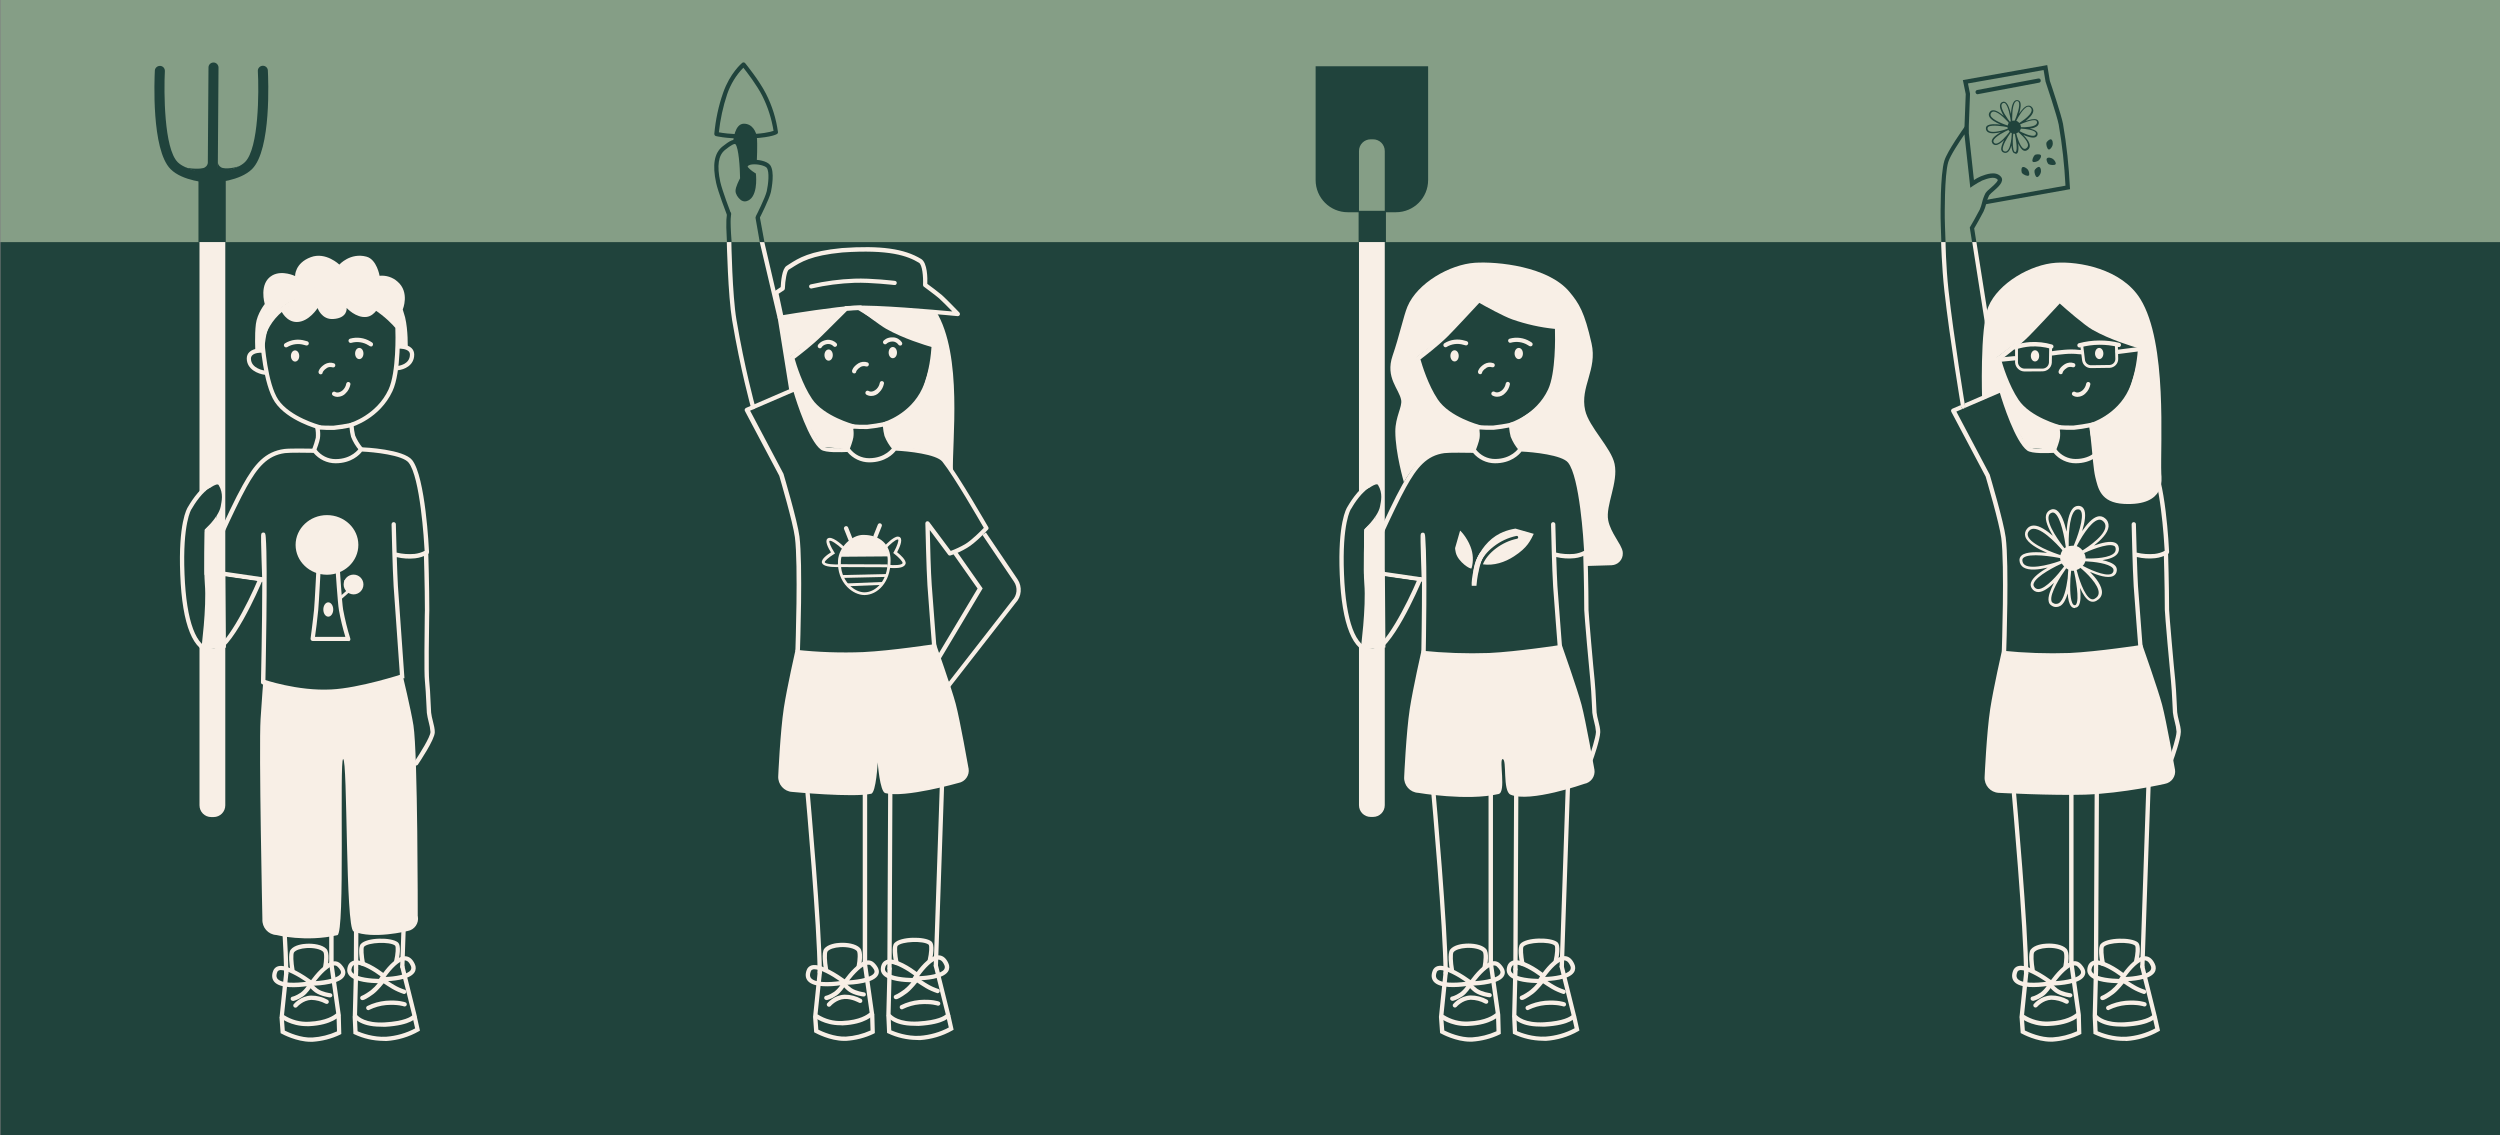 <?xml version="1.0" encoding="utf-8"?>
<!-- Generator: Adobe Illustrator 27.2.0, SVG Export Plug-In . SVG Version: 6.00 Build 0)  -->
<svg version="1.1" id="Layer_1" xmlns="http://www.w3.org/2000/svg" xmlns:xlink="http://www.w3.org/1999/xlink" x="0px" y="0px"
	 viewBox="0 0 1920 872" style="enable-background:new 0 0 1920 872;" xml:space="preserve">
<rect x="0" y="0" width="1920" height="872" fill="#808080" stroke="none"/>
<style type="text/css">
	.st0{fill:#20433C;}
	.st1{fill:#859E86;}
	.st2{clip-path:url(#SVGID_00000075878093418772874900000017631508791842730910_);}
	.st3{fill:#F8EFE6;}
	.st4{clip-path:url(#SVGID_00000121974940974879454620000007572089952169763993_);}
	.st5{clip-path:url(#SVGID_00000102517406389743003290000007352456208258415507_);}
	.st6{clip-path:url(#SVGID_00000103966938906231528020000002737883331337890947_);}
	.st7{fill:none;}
	.st8{clip-path:url(#SVGID_00000172430606343887603020000012492780724115168949_);}
</style>
<path id="Path_99" class="st0" d="M0.4,185.9h1920v695H0.4V185.9z"/>
<rect id="Rectangle_46" x="0.4" y="-3.5" class="st1" width="1920" height="189.4"/>
<g id="Group_138" transform="translate(1469.984 968)">
	<g>
		<defs>
			<rect id="SVGID_1_" x="20.4" y="-918.1" width="184.5" height="750.1"/>
		</defs>
		<clipPath id="SVGID_00000052801515423342236390000003637491320207705782_">
			<use xlink:href="#SVGID_1_"  style="overflow:visible;"/>
		</clipPath>
		<g id="Mask_Group_137" style="clip-path:url(#SVGID_00000052801515423342236390000003637491320207705782_);">
			<path id="Path_152" class="st3" d="M86.1-219.1c-0.9,0-1.7-0.7-1.7-1.7c0-34-9.2-136.3-9.3-137.3c-0.1-0.9,0.6-1.7,1.5-1.8
				s1.7,0.6,1.8,1.5c0.1,1,9.3,103.5,9.3,137.6C87.8-219.8,87.1-219.1,86.1-219.1"/>
			<path id="Path_153" class="st3" d="M120.8-226.2c-0.9,0-1.7-0.7-1.7-1.7v-129.8c0-0.9,0.7-1.7,1.7-1.7c0.9,0,1.7,0.7,1.7,1.7
				v129.8C122.5-227,121.7-226.2,120.8-226.2"/>
			<path id="Path_154" class="st3" d="M139.8-222L139.8-222c-0.9,0-1.7-0.7-1.7-1.7l0,0l0.6-135.4c0-0.9,0.7-1.6,1.7-1.6h0
				c0.9,0,1.6,0.7,1.6,1.7l-0.6,135.4C141.4-222.8,140.7-222,139.8-222"/>
			<path id="Path_155" class="st3" d="M175.4-224.1L175.4-224.1c-1,0-1.7-0.8-1.7-1.7c0,0,0,0,0,0l4.7-138.4c0-0.9,0.8-1.6,1.7-1.6
				c0.9,0,1.6,0.8,1.6,1.7c0,0,0,0,0,0L177-225.7C177-224.8,176.3-224.1,175.4-224.1"/>
			<path id="Path_156" class="st3" d="M158.6-179.6c-16.4,0-21-7.4-21.2-7.7l-0.2-0.4l0.9-35.7c0-0.9,0.8-1.6,1.7-1.6
				c0.9,0,1.6,0.8,1.6,1.7l-0.9,34.7c1.1,1.4,6.5,6.5,21.2,5.7c15.3-0.9,20-4.3,21.2-5.4l-9.2-36.9c-0.2-0.9,0.3-1.8,1.2-2
				s1.8,0.3,2,1.2l9.5,38.3l-0.2,0.5c-0.3,0.7-3.6,6.5-24.3,7.7C160.8-179.6,159.7-179.6,158.6-179.6"/>
			<path id="Path_157" class="st3" d="M102-180c-12.5,0-20-6.1-20.3-6.4l-0.7-0.6l3.5-34c0.1-0.9,0.9-1.6,1.8-1.5s1.6,0.9,1.5,1.8
				l-3.3,32.1c5.7,3.7,12.4,5.5,19.2,5.1c13.4-0.6,19.3-5,20.9-6.4l-5.4-37.9c-0.1-0.9,0.5-1.7,1.4-1.9c0.9-0.1,1.7,0.5,1.9,1.4
				l5.6,39.5l-0.5,0.6c-0.2,0.3-6.2,7.3-23.8,8.1C103.2-180,102.6-180,102-180"/>
			<path id="Path_158" class="st3" d="M105-168c-10.9,0-21.8-5.9-22.3-6.2l-0.8-0.4L81-187l3.3-0.2l0.8,10.6
				c2.8,1.4,12.3,5.7,21.2,5.3c6.5-0.4,12.9-2,18.9-4.7l-0.4-12.6l3.3-0.1l0.4,14.7l-0.9,0.5c-6.6,3.2-13.9,5-21.2,5.5
				C105.9-168,105.4-168,105-168"/>
			<path id="Path_159" class="st3" d="M160.5-168.6c-7.5-0.1-15-1.8-21.8-5l-0.9-0.4l-0.6-13.5l3.3-0.1l0.5,11.6
				c2.8,1.2,12,4.8,22,4.2c7.8-0.6,15.3-2.7,22.2-6.4l-2-8.8l3.2-0.7l2.5,11.2l-1,0.6c-7.6,4.3-16.1,6.8-24.8,7.4
				C162.3-168.7,161.4-168.6,160.5-168.6"/>
			<path id="Path_160" class="st3" d="M144.7-199.9c-0.9,0-1.7-0.7-1.7-1.7c0-0.7,0.5-1.4,1.2-1.6c0,0,2.3-0.8,6.9-4.2
				c2-1.6,3.9-3.5,5.5-5.5c-4.8-0.1-17.3-0.7-21.8-5.7c-1.3-1.4-2-3.3-1.7-5.2c0.4-3.8,2.4-5.4,4-6.1c6.9-2.9,20.2,6.5,23.6,9.1
				c4.1-5.6,11-13.2,17.1-12.8c3,0.2,5.4,2.2,7.1,5.9c1.1,2.1,1,4.6-0.2,6.5c-3.9,6-18.5,6.7-22.4,6.8c-1.4,1.8-5.5,7-9,9.7
				c-5.1,3.8-7.6,4.7-7.9,4.7C145-200,144.9-199.9,144.7-199.9 M140.1-227.2c-0.6,0-1.2,0.1-1.8,0.3c-0.4,0.2-1.6,0.7-2,3.4
				c-0.1,1,0.2,1.9,0.9,2.6c3.5,3.8,15,4.6,20.2,4.7c0.3-0.5,0.8-1.2,1.3-2C153.5-222.1,144.9-227.2,140.1-227.2 M177.2-230.4
				c-4.3,0-10.5,6.7-14.8,12.7c6.7-0.2,17-1.7,19.3-5.3c0.6-1,0.6-2.3,0-3.4c-1.7-3.8-3.6-3.9-4.3-4
				C177.4-230.4,177.3-230.4,177.2-230.4"/>
			<path id="Path_161" class="st3" d="M176.6-204.6c-0.1,0-0.3,0-0.4-0.1c-3-1-6-2.3-8.7-3.9c-2-1.1-7.3-4.7-7.6-4.9
				c-0.8-0.5-1-1.5-0.4-2.3c0.5-0.8,1.5-1,2.3-0.4c0.1,0,5.4,3.7,7.3,4.7c2.5,1.5,5.2,2.7,8,3.6c0.9,0.2,1.4,1.2,1.2,2
				C178-205.1,177.4-204.6,176.6-204.6"/>
			<path id="Path_162" class="st3" d="M149.2-192.2c-0.9,0-1.7-0.7-1.7-1.7c0-0.6,0.3-1.2,0.9-1.5c4.4-2.2,9.2-3.5,14.1-4
				c9.8-0.8,14.9,1.1,15.1,1.2c0.8,0.3,1.3,1.3,0.9,2.2c-0.3,0.8-1.3,1.2-2.1,0.9c0,0-4.7-1.7-13.7-1c-4.5,0.4-8.8,1.7-12.8,3.6
				C149.7-192.3,149.5-192.2,149.2-192.2"/>
			<path id="Path_163" class="st3" d="M144.9-226.2c-0.8,0-1.5-0.6-1.6-1.3c-0.8-3.8-2.3-12.9,0.1-15.5c4.6-5.2,23.5-5.3,28.4-1.3
				c2.9,2.4,1.2,11.3,0.4,15c-0.2,0.9-1.1,1.4-2,1.2c-0.9-0.2-1.4-1.1-1.2-2c1.2-5.2,1.6-10.8,0.7-11.7c-3.9-3.2-20.8-2.5-23.8,0.9
				c-0.8,1-0.4,6.9,0.7,12.7c0.2,0.9-0.4,1.8-1.3,1.9c0,0,0,0,0,0C145.2-226.2,145.1-226.2,144.9-226.2"/>
			<path id="Path_164" class="st3" d="M91.2-199.4c-0.9,0-1.7-0.7-1.7-1.6c0-0.9,0.6-1.6,1.5-1.7c0,0,2.3-0.4,6.2-3
				c1.8-1.4,3.4-3.1,4.7-5c-6.9,1-20.4,2-25-3.4c-1.8-2.2-2.1-5-0.8-8.4c0.6-1.7,2-3,3.7-3.5c7-2,21,7.5,25.4,10.7
				c2.9-3.9,10.8-13.9,17.5-14.5c1.9-0.2,3.8,0.5,5.2,1.9c3.2,3.2,4.3,6.2,3.2,8.8c-2.8,6.9-19.7,7.9-25,8.1c-1.1,1.8-3.9,6-7,8.1
				c-4.6,3.1-7.4,3.5-7.7,3.6C91.4-199.4,91.3-199.4,91.2-199.4 M82.1-223c-0.4,0-0.9,0-1.3,0.2c-0.7,0.2-1.3,0.7-1.5,1.4
				c-1.3,3.3-0.1,4.7,0.2,5.1c3.3,3.9,14.8,3.3,22,2.3C95.2-218.2,86.7-223,82.1-223 M123.5-226.5c-0.1,0-0.2,0-0.4,0
				c-4.4,0.4-10.7,7.4-14.3,12c8.2-0.5,17.9-2.5,19.3-5.9c0.7-1.6-1-3.8-2.5-5.2C125.1-226.2,124.3-226.5,123.5-226.5"/>
			<path id="Path_165" class="st3" d="M119.9-202c-0.1,0-0.1,0-0.2,0c-0.3,0-6.9-0.8-11.2-3.8c-1.8-1.3-3.4-2.9-4.8-4.6
				c-0.6-0.7-0.4-1.8,0.3-2.3c0.7-0.5,1.7-0.4,2.3,0.3c1.2,1.5,2.6,2.8,4.1,3.9c3.6,2.5,9.6,3.3,9.7,3.3c0.9,0.1,1.6,0.9,1.5,1.8
				C121.5-202.7,120.7-202,119.9-202"/>
			<path id="Path_166" class="st3" d="M93.3-194.2c-0.9,0-1.7-0.7-1.7-1.7c0-0.4,0.1-0.8,0.4-1c0.2-0.3,5.2-6.3,13.3-6.6
				c4.5,0,8.9,1.1,12.8,3.3c0.8,0.5,1,1.5,0.6,2.3c-0.5,0.8-1.5,1-2.3,0.6c-3.4-1.8-7.1-2.8-11-2.9c-6.5,0.3-10.8,5.4-10.8,5.4
				C94.2-194.4,93.8-194.2,93.3-194.2"/>
			<path id="Path_167" class="st3" d="M91-221.3c-0.8,0-1.5-0.6-1.6-1.4c-0.5-3-2-13,0.2-16c2.8-3.7,9.5-4.5,12.2-4.6
				c5-0.3,12,0.6,15.2,3.9c2.9,3,1.3,11.9,0.8,14.6c-0.2,0.9-1,1.5-1.9,1.3c-0.9-0.2-1.5-1-1.3-1.9c0,0,0,0,0-0.1
				c0.9-4.7,1.2-10.5,0.1-11.6c-1.9-2-7.1-3.2-12.6-2.9c-4.7,0.3-8.4,1.5-9.8,3.3c-0.9,1.2-0.6,7.9,0.4,13.4
				c0.2,0.9-0.5,1.8-1.4,1.9C91.2-221.3,91.1-221.3,91-221.3"/>
			<path id="Path_168" class="st3" d="M67.5-468.3c0,0-6.5,28.6-9,44.7c-2.8,18.4-4.3,52.3-4.3,52.3c-0.4,6.4,4.5,11.9,10.8,12.2
				c0,0,0,0,0,0c0,0,41.5,2.2,66.3,1.4c29.5-1,61.3-8.3,61.3-8.3c5.2-0.9,8.7-5.9,7.8-11.1c0-0.1-0.1-0.3-0.1-0.4
				c0,0-6.5-36.9-9.8-49.3c-3-11.4-15.2-46-15.2-46s-34.3,5.3-55.8,6.3C102.2-465.9,84.8-466.5,67.5-468.3"/>
			<path id="Path_169" class="st3" d="M69.1-466.5L69.1-466.5c-1,0-1.7-0.8-1.7-1.7c0,0,0,0,0,0c0-0.7,2.3-65.6-0.4-86.6
				c-1.5-11.5-11.3-44.7-12-47.2l-26.4-49.8c-0.4-0.8-0.1-1.8,0.7-2.2c0,0,0.1,0,0.1-0.1L66.3-670c0.8-0.4,1.8,0,2.2,0.9
				c0,0.1,0.1,0.1,0.1,0.2c0.1,0.4,10.9,37.4,20.3,44.3c2.1,1.5,12.4,1.6,19,1.1c0.6,0,1.1,0.2,1.5,0.7c3.5,4.6,8.9,7.3,14.7,7.3
				c12.6,0,17.9-8,18.1-8.3c0.3-0.5,0.9-0.8,1.5-0.8c3.3,0.1,32.6,1.6,39.2,9.8c10.3,13,12.9,68.4,13,70.7c0,0.6-0.3,1.2-0.8,1.5
				c-3,1.8-6.4,2.9-9.9,3.3c-4.7,0.5-9.5,0.2-14.1-0.9c0.3,8.7,0.6,17.5,0.9,22.2c0.8,10.9,3.6,47,3.6,47.4c0.1,0.9-0.6,1.7-1.5,1.8
				c-0.9,0.1-1.7-0.6-1.8-1.5l0,0c0-0.4-2.9-36.5-3.6-47.4c-0.8-11.8-1.6-47.2-1.6-47.6c0-0.9,0.7-1.7,1.6-1.7
				c0.9,0,1.7,0.7,1.7,1.6l0.6,21.8c4.5,1.1,9.2,1.4,13.8,1c2.7-0.3,5.3-1.1,7.7-2.3c-0.4-7.7-3.4-56.6-12.3-67.8
				c-4.6-5.8-26.6-8.1-35.8-8.5c-1.8,2.4-8.1,9-20.3,9c-6.5,0-12.7-3-16.9-8c-4.2,0.2-16.8,0.8-20.3-1.8c-9.2-6.8-18.7-36.5-21-44.3
				l-33.4,14.4l25.6,48.4c0.1,0.1,0.1,0.2,0.1,0.3c0.4,1.5,10.6,35.7,12.2,47.9c2.7,21.3,0.5,84.4,0.4,87.1
				C70.8-467.2,70-466.5,69.1-466.5"/>
			<path id="Path_170" class="st3" d="M122.9-548.9c-4.3,0-8.8,0.6-10.5,7.2c-1.6,6.6,5.7,12.4,9.7,12.1c3.1-0.2,9.3-3,9.7-9
				C132.1-543,127.8-548.9,122.9-548.9"/>
			<path id="Path_171" class="st3" d="M123.5-501c-1,0-2-0.4-2.7-1.2c-1.7-1.8-2.5-5.7-2.8-10c-1.3,4.3-3.1,8.1-5.8,9.6
				c-2,1.1-4.5,1.1-6.4-0.2c-1.3-0.7-2.2-1.9-2.4-3.3c-0.8-3.5,1.4-9.1,4.1-14.3c-3.9,3.8-8.3,7.1-12,7.1h-0.1c-2,0-3.9-1.1-5-2.9
				c-0.8-1.3-1.1-2.8-0.6-4.3c1.2-4,7.1-8.3,12.8-11.6c-6.7,1.6-14.3,2.5-18.5-0.1c-1.8-1.1-3-3.1-3.1-5.2c-0.2-1.5,0.4-3,1.6-4
				c3.4-3,12.2-2.8,19.6-2c-7-3-15.1-7.4-16.7-12.4c-0.7-2.1-0.2-4.3,1.2-6c1.2-1.6,3.1-2.6,5.2-2.6h0.1c4.4,0,9.9,3.8,14.6,7.9
				c-3.4-5.6-6.2-11.9-5.2-16c0.5-1.9,1.8-3.4,3.7-4.1c1.4-0.6,2.9-0.4,4.2,0.3c3.7,2.2,6.3,9.9,7.8,16.6c0.5-6.8,1.8-14.6,5-18
				c1-1.1,2.5-1.8,4-1.8c1.7-0.1,3.2,0.7,4.1,2.1c2.3,3.4,0.9,10.8-1.1,17.3c3.5-5.2,8-10.4,12.2-11.3c1.9-0.4,3.8,0.1,5.3,1.4
				c2,1.5,3,3.9,2.8,6.4c-0.5,5.1-6,10.5-11.2,14.6c5.8-2.1,12.5-3.8,16.2-2.2c1.2,0.5,2.2,1.5,2.6,2.8c0.7,2,0.4,4.2-0.9,5.8
				c-2.1,2.7-6.7,4.1-11.4,4.8c4.2,0.9,8.1,2.3,9.9,4.4c0.9,1,1.3,2.4,1.1,3.8c-0.2,1.7-1.2,3.3-2.8,4c-4.2,2-12-0.6-17.8-3.2
				c4.4,4.5,9.6,10.9,9.2,16.2c-0.2,2.6-1.7,4.6-4.4,6.1c-1.5,0.8-3.2,0.9-4.8,0.2c-3-1.4-5.6-5.6-7.6-10.2
				c0.6,5.7,0.6,11.3-1.2,13.8c-0.6,0.8-1.5,1.4-2.5,1.4C123.6-501,123.5-501,123.5-501 M120.1-523.7c-0.4,7.6-0.3,17.4,2.2,20
				c0.3,0.4,0.7,0.5,1.2,0.5c0.4,0,0.7-0.2,0.9-0.5c2.8-3.8-0.3-20.4-1.8-26.8l-0.1-0.2l2.1-0.5c0,0.1,0,0.2,0.1,0.3
				c1.4,5.9,5.9,20.5,11.1,22.9c0.9,0.4,2,0.4,2.8-0.1c2-1.1,3.1-2.5,3.2-4.3c0.5-6.4-10.1-16.4-14.3-19.7l1.2-1.8
				c4.7,2.6,18.1,9,22.9,6.6c0.9-0.5,1.5-1.4,1.6-2.4c0.1-0.7-0.1-1.5-0.6-2c-3-3.6-14.4-4.9-20.6-5.2c-1.3,0-2.1-0.1-2.3-0.1
				l0.1-2.2c0.2,0,1,0,2.3,0.1c6.6,0.2,18.7-0.4,22-4.6c0.8-1.1,1-2.5,0.6-3.8c-0.2-0.7-0.7-1.2-1.4-1.4c-5-2.1-19.4,4-24.5,6.5
				l-1-1.9c0.2-0.1,18.5-10.8,19.2-19.1c0.2-1.8-0.6-3.5-2-4.5c-0.9-0.8-2.2-1.2-3.4-0.9c-6.3,1.3-14.6,15.9-17.2,21.4l-2-0.9
				c2.6-6,8.8-22.7,5.7-27.4c-0.5-0.8-1.4-1.2-2.3-1.1c-0.9,0-1.8,0.4-2.4,1.1c-4.5,4.7-4.8,21.7-4.6,27.9l-2.2,0.2
				c-0.8-6.3-3.8-23.4-8.7-26.4c-0.7-0.4-1.5-0.5-2.2-0.2c-1.2,0.4-2.1,1.4-2.3,2.6c-1.6,6.3,8.7,20.5,13.1,25.8
				c0.1,0.2,0.2,0.3,0.3,0.3l-1.7,1.4l-0.1-0.1c-1.4-1.6-15-17.7-23.1-17.7h-0.1c-1.4,0-2.6,0.6-3.5,1.7c-1,1.1-1.3,2.6-0.8,3.9
				c2.1,6.6,19.8,13.1,26.5,15.1l-0.5,2.1c-6.7-1.5-25.1-4.4-29.5-0.5c-0.6,0.5-0.9,1.3-0.8,2.1c0.1,1.5,0.9,2.8,2.1,3.5
				c6,3.7,23-1.6,29-4l0.8,2c-5.8,2.5-21.4,10.3-23.2,16.1c-0.3,0.8-0.2,1.7,0.3,2.4c0.6,1.1,1.8,1.9,3.1,1.9h0.1
				c5.8,0,15.3-11.3,19.5-16.9c0.5-0.6,0.8-1,0.8-1.2l1.8,1.3c-0.1,0.1-0.4,0.5-0.8,1.1c-4.2,5.9-12.5,19.1-11.2,24.6
				c0.1,0.8,0.6,1.5,1.3,1.8c1.3,0.9,2.9,0.9,4.3,0.2c3.9-2.3,5.9-11.6,6.9-19.1c0.2-3.9,0.5-7,0.6-7.8l2.2,0.2
				C120.7-531,120.6-527.8,120.1-523.7"/>
			<path id="Path_172" class="st0" d="M77.4-875.4c-2.3,0-4.7,0.3-5.5,3.8c-0.9,3.5,3,6.5,5.1,6.4c1.6-0.1,4.9-1.6,5.1-4.7
				C82.3-872.3,80-875.4,77.4-875.4"/>
			<path id="Path_173" class="st0" d="M77.7-850.2c-0.5,0-1-0.2-1.4-0.6c-0.9-1-1.3-3.1-1.5-5.4c-0.7,2.3-1.7,4.4-3.1,5.2
				c-1.1,0.6-2.3,0.6-3.4-0.1c-0.7-0.4-1.1-1-1.3-1.7c-0.4-1.9,0.8-4.9,2.2-7.7c-2.1,2.1-4.5,3.9-6.5,3.9h0c-1.1,0-2.1-0.6-2.6-1.5
				c-0.4-0.7-0.6-1.5-0.3-2.2c0.6-2.2,3.9-4.5,6.9-6.2c-3.6,0.9-7.7,1.4-9.9,0c-1-0.6-1.6-1.6-1.6-2.7c-0.1-0.8,0.2-1.6,0.8-2.1
				c1.8-1.6,6.6-1.5,10.6-1c-3.8-1.6-8.1-3.9-9-6.6c-0.4-1.1-0.1-2.3,0.6-3.1c0.6-0.9,1.6-1.4,2.7-1.3h0.1c2.4,0,5.3,2.1,7.9,4.3
				c-1.8-3-3.4-6.4-2.8-8.6c0.2-1,1-1.8,1.9-2.1c0.7-0.3,1.5-0.2,2.2,0.2c2,1.2,3.3,5.3,4.2,9c0.2-3.6,0.9-7.9,2.6-9.7
				c0.5-0.6,1.3-0.9,2.1-0.9c0.9,0,1.7,0.4,2.2,1.1c1.2,1.8,0.4,5.8-0.6,9.3c1.9-2.8,4.3-5.7,6.6-6.1c1-0.2,2,0,2.8,0.7
				c1,0.8,1.6,2.1,1.5,3.3c-0.2,2.7-3.3,5.6-6,7.8c3.1-1.1,6.7-2.1,8.7-1.2c0.6,0.3,1.1,0.8,1.3,1.5c0.4,1,0.2,2.2-0.5,3
				c-1.1,1.4-3.6,2.2-6.2,2.5c2.3,0.5,4.4,1.2,5.4,2.4c0.5,0.5,0.7,1.3,0.6,2c-0.1,0.9-0.7,1.7-1.5,2.1c-2.2,1.1-6.5-0.4-9.5-1.7
				c2.4,2.4,5.2,5.8,5,8.7c-0.1,1.4-1,2.6-2.3,3.2c-0.8,0.4-1.7,0.5-2.5,0.1c-1.6-0.7-3-3-4.1-5.5c0.3,3.1,0.4,6.1-0.6,7.4
				c-0.3,0.4-0.8,0.7-1.3,0.7C77.8-850.2,77.8-850.2,77.7-850.2 M75.9-862.1c-0.2,4-0.1,9.2,1.2,10.6c0.2,0.2,0.4,0.3,0.6,0.3
				c0.2,0,0.4-0.1,0.5-0.3c1.5-2-0.2-10.8-0.9-14.2c0-0.1,0-0.1,0-0.1l1.1-0.3c0,0,0,0.1,0,0.2c0.7,3.1,3.1,10.9,5.9,12.1
				c0.5,0.2,1.1,0.2,1.5-0.1c0.9-0.4,1.6-1.3,1.7-2.3c0.4-4.1-7.5-10.3-7.5-10.4l0.6-0.9c2.5,1.4,9.6,4.8,12.1,3.5
				c0.5-0.2,0.8-0.7,0.9-1.3c0.1-0.4-0.1-0.8-0.3-1.1c-1.6-1.9-7.6-2.6-10.9-2.8c-0.7,0-1.1,0-1.2,0l0-1.1c0.1,0,0.5,0,1.2,0
				c3.5,0.1,9.9-0.2,11.6-2.4c0.4-0.6,0.6-1.3,0.3-2c-0.1-0.4-0.4-0.6-0.7-0.8c-2.6-1.1-10.2,2.1-13,3.4l-0.5-1
				c0.1-0.1,9.8-5.7,10.2-10.1c0.1-0.9-0.3-1.8-1.1-2.4c-0.5-0.5-1.2-0.6-1.8-0.5c-3.4,0.7-7.7,8.4-9.1,11.3l-1-0.5
				c1.4-3.2,4.7-12,3-14.5c-0.3-0.4-0.7-0.6-1.2-0.6c-0.5,0-1,0.2-1.3,0.6c-2.9,3-2.4,14.6-2.4,14.8l-1.1,0.1
				c-0.4-3.3-2-12.4-4.6-13.9c-0.4-0.2-0.8-0.3-1.2-0.1c-0.6,0.2-1.1,0.7-1.3,1.4c-0.8,3.3,4.6,10.8,6.9,13.7
				c0.1,0.1,0.1,0.1,0.1,0.2l-0.8,0.7l-0.1-0.1c-0.7-0.9-7.9-9.3-12.2-9.3h0c-0.7,0-1.4,0.3-1.8,0.9c-0.5,0.6-0.7,1.4-0.5,2.1
				c1.1,3.5,10.5,6.9,14,8l-0.3,1.1c-3.5-0.8-13.3-2.3-15.6-0.3c-0.3,0.3-0.5,0.7-0.5,1.2c0,0.8,0.5,1.5,1.1,1.9
				c3.2,2,12.1-0.8,15.3-2.1l0.4,1c-3.1,1.3-11.3,5.4-12.2,8.5c-0.2,0.4-0.1,0.9,0.2,1.3c0.3,0.6,1,1,1.7,1h0c3.1,0,8.1-6,10.3-8.9
				c0.2-0.3,0.4-0.6,0.4-0.6l0.9,0.6c0,0.1-0.2,0.3-0.4,0.6c-2.2,3.1-6.6,10.1-5.9,13c0.1,0.4,0.3,0.8,0.7,1
				c0.7,0.5,1.6,0.5,2.3,0.1c2.1-1.2,3.2-6.2,3.6-10.1c0.1-2,0.3-3.7,0.3-4.1l1.1,0.1C76.2-865.9,76.2-864.3,75.9-862.1"/>
			<path id="Path_174" class="st3" d="M197.7-383.4c-0.9,0-1.7-0.7-1.7-1.7c0-0.2,0-0.4,0.1-0.6c1.5-4.2,5.4-16.1,5.5-20.3
				c-0.2-2.7-0.7-5.3-1.4-7.8c-0.6-2.3-1.1-4.6-1.4-7c-0.1-2.3-0.3-5.1-0.4-7.9c-0.3-5.6-0.6-12-1.1-16.6
				c-0.8-7.1-4.7-51.5-4.7-54.3c0-18.5-0.8-43.7-0.8-43.9c0-0.9,0.7-1.7,1.6-1.7c0.9,0,1.7,0.7,1.7,1.6c0,0.3,0.8,25.5,0.8,44
				c0,2.2,3.8,46.1,4.7,53.9c0.5,4.7,0.8,11.1,1.1,16.8c0.1,2.9,0.3,5.6,0.4,7.9c0.3,2.2,0.7,4.3,1.3,6.4c0.8,3.1,1.6,6.4,1.5,8.7
				c-0.1,5.6-5.4,20.7-5.7,21.3C199-383.8,198.4-383.4,197.7-383.4"/>
			<path id="Path_175" class="st3" d="M107.7-621.1c-0.2,0-0.4,0-0.6-0.1c-0.9-0.3-1.3-1.3-1-2.1c1.1-2.8,2-5.7,2.7-8.6
				c0.2-2.6,0.1-5.2-0.5-7.8l-0.6-2.3l2.3,0.3c4.2,0.5,8.3,0.6,12.5,0.5c4.5-0.5,8.9-1.2,13.3-2.1l1.8-0.4l0.2,1.9
				c0.2,2.7,0.6,5.5,1.2,8.1c1.4,3.4,3.3,6.5,5.6,9.3c0.6,0.7,0.6,1.7-0.1,2.3c-0.7,0.6-1.7,0.6-2.3-0.1c0,0,0,0,0,0
				c-2.7-3.1-4.8-6.6-6.3-10.4c-0.6-2.3-1-4.7-1.2-7.1c-3.9,0.8-7.9,1.4-11.9,1.8c-3.6,0.1-7.3,0-10.9-0.3c0.4,2.2,0.4,4.5,0.1,6.7
				c-0.3,2.4-2.6,8.6-2.9,9.3C109.1-621.5,108.4-621.1,107.7-621.1"/>
			<path id="Path_176" class="st3" d="M111.6-638.2c-0.1,0-0.3,0-0.4-0.1c-1-0.3-24.1-6.5-33.8-20.9c-9.1-13.6-14-32.2-14.2-33
				l-0.3-1.1l0.9-0.7C64-694,77.5-704,85.6-712.1c5.9-5.9,24.7-26.2,24.9-26.4l1.1-1.2l1.2,1.1c0.2,0.2,19,16.9,25.9,20.9
				c15,8.5,35.2,14,35.4,14.1l1.2,0.3l0,1.3c0,0.8-0.5,19.7-7.4,34.5c-9.9,21.2-30.8,27.3-31.6,27.6c-0.9,0.2-1.8-0.3-2-1.1
				c-0.2-0.9,0.3-1.8,1.1-2l0,0c0.2-0.1,20.3-6,29.5-25.8c5.6-12.1,6.8-27.5,7.1-31.9c-4.7-1.4-21.5-6.4-34.9-14
				c-6.2-3.5-20.9-16.3-25.2-20.2c-4.1,4.5-18.8,20.2-23.9,25.3c-7.1,7.1-17.9,15.4-21.1,17.8c1.2,4.2,5.8,19.6,13.4,30.9
				c9,13.4,31.6,19.4,31.9,19.5c0.9,0.2,1.4,1.1,1.2,2C113-638.7,112.4-638.2,111.6-638.2"/>
			<path id="Path_177" class="st3" d="M125.6-663.2c-1.3,0-2.5-0.3-3.6-1c-0.8-0.5-1-1.5-0.5-2.3c0.5-0.7,1.5-1,2.2-0.5
				c0.3,0.2,2.7,1.5,6-1.5c1.3-1.3,2.2-3,2.5-4.8c0.2-0.9,1-1.5,1.9-1.3c0.9,0.2,1.5,1,1.3,1.9l0,0c-0.5,2.5-1.7,4.9-3.6,6.7
				C130.3-664.3,128-663.3,125.6-663.2"/>
			<path id="Path_178" class="st3" d="M112.7-680.6c-0.9,0-1.7-0.7-1.7-1.7c0-0.1,0-0.2,0-0.3c0-0.3,0.6-3.1,4.9-5.8
				c2.1-1.2,4.6-1.5,6.9-0.7c0.9,0.3,1.3,1.2,1,2.1c-0.3,0.9-1.2,1.3-2.1,1c0,0-0.1,0-0.1,0c-1.3-0.4-2.8-0.3-4,0.4
				c-2.9,1.8-3.4,3.5-3.4,3.5C114.2-681.1,113.5-680.6,112.7-680.6"/>
			<path id="Path_179" class="st3" d="M67-690.2c-0.9,0-1.7-0.7-1.7-1.6c0-0.9,0.6-1.6,1.5-1.7l10.2-1c0.9-0.1,1.7,0.6,1.8,1.5
				s-0.6,1.7-1.5,1.8l-10.2,1C67.1-690.2,67-690.2,67-690.2"/>
			<path id="Path_180" class="st3" d="M156.5-696.1c-0.9,0-1.7-0.7-1.7-1.7c0-0.8,0.6-1.5,1.4-1.6l15.6-2c0.9-0.1,1.7,0.5,1.9,1.4
				c0.1,0.9-0.5,1.7-1.4,1.9l0,0l-15.6,2C156.6-696.1,156.5-696.1,156.5-696.1"/>
			<path id="Path_181" class="st3" d="M84.9-682.7c-3.8,0-7-3-7.3-6.8l0-11.3c0-0.6,0.5-1.1,1.1-1.1h0l0,0c0.6,0,1.1,0.5,1.1,1.1
				l0,0l0,11.2c0.2,2.6,2.4,4.7,5.1,4.7h0l13.7,0c2.6,0,4.8-2,5-4.6l0.2-12.1c0-0.6,0.5-1.1,1.1-1.1h0c0.6,0,1.1,0.5,1.1,1.1
				c0,0,0,0,0,0l-0.2,12.2c-0.3,3.8-3.5,6.6-7.2,6.6L84.9-682.7L84.9-682.7z"/>
			<path id="Path_182" class="st3" d="M135.8-685.3c-3.4,0-6.2-2.5-6.7-5.8l-1.3-10.6c-0.1-0.6,0.4-1.2,1-1.2c0.6-0.1,1.2,0.4,1.2,1
				l1.3,10.5c0.4,2.3,2.4,4,4.8,3.9l14.1-0.2c2.5-0.1,4.5-2.2,4.4-4.8l-0.3-10.6c0-0.6,0.5-1.1,1.1-1.1c0,0,0,0,0,0h0
				c0.6,0,1.1,0.5,1.1,1.1l0.3,10.6c0.1,3.7-2.8,6.8-6.5,7l-14.1,0.2C136-685.3,135.9-685.3,135.8-685.3"/>
			<path id="Path_183" class="st3" d="M105.6-694.9l-0.5-3.3l0.9-0.1c2.3-0.3,5.3-0.8,9.7-1.1c3.6-0.3,7.3-0.3,10.9,0.1
				c0.9,0.1,1.8,0.2,2.8,0.2v3.3c-1,0-2.1-0.1-3.1-0.2c-3.4-0.4-6.9-0.4-10.3-0.1c-4.2,0.3-7.2,0.8-9.4,1.1L105.6-694.9z"/>
			<path id="Path_184" class="st3" d="M77.5-699.6c-0.9,0-1.7-0.7-1.7-1.6c0-0.7,0.4-1.3,1.1-1.6c4-1.4,8.1-2.2,12.3-2.5
				c5.7-0.3,11.4,0.3,16.8,1.9c0.9,0.3,1.3,1.2,1,2.1c-0.3,0.8-1.2,1.3-2,1.1c-5.1-1.4-10.3-2-15.6-1.7c-3.8,0.3-7.6,1-11.3,2.3
				C77.9-699.7,77.7-699.6,77.5-699.6"/>
			<path id="Path_185" class="st3" d="M127.1-701.1c-0.9,0-1.7-0.7-1.7-1.7c0-0.7,0.5-1.4,1.2-1.6c10.2-2.7,20.9-2.8,31.1-0.3
				c0.9,0.2,1.4,1.1,1.2,2c-0.2,0.9-1.1,1.4-2,1.2l0,0c-9.6-2.4-19.7-2.3-29.3,0.3C127.4-701.1,127.3-701.1,127.1-701.1"/>
			<path id="Path_186" class="st3" d="M139-696.5c0-2.4,1.4-4.3,3.2-4.3c1.8,0,3.2,1.9,3.2,4.3s-1.4,4.3-3.2,4.3
				C140.5-692.3,139-694.2,139-696.5"/>
			<path id="Path_187" class="st3" d="M89.7-694.7c0-2.4,1.4-4.3,3.2-4.3s3.2,1.9,3.2,4.3c0,2.4-1.4,4.3-3.2,4.3
				S89.7-692.3,89.7-694.7"/>
			<path id="Path_188" class="st0" d="M37.7-654.2c-0.8,0-1.5-0.6-1.6-1.4c-0.1-0.5-8.7-52.1-12.8-89c-2.1-19.4-2.9-55.4-2.9-55.8
				c0-1.4-0.4-33.7,2.9-44.2c2.3-7.5,14.9-25,15.4-25.8l2.5-3.5l4.8,44.2c1.6-1.1,3.3-2,5.1-2.8l0.5-0.2c3.7-1.4,11.3-4.3,15.2,0.5
				c2.8,3.5-2.1,7.8-6,11.2c-1.1,0.9-2.1,1.8-3,2.9c-1.1,2.1-1.9,4.3-2.4,6.7c-0.5,2-1.1,3.9-2,5.8c-1.8,3.6-6,11-7.2,13l11.2,71.4
				c0.2,0.9-0.4,1.8-1.3,1.9c-0.9,0.2-1.8-0.4-1.9-1.3c0,0,0-0.1,0-0.1l-11.4-72.6l0.3-0.5c0.1-0.1,5.4-9.3,7.4-13.3
				c0.7-1.7,1.3-3.4,1.7-5.2c0.6-2.6,1.5-5.1,2.7-7.4c1-1.4,2.3-2.6,3.7-3.7c4.3-3.7,6.2-6,5.6-6.6c-2.4-3-8.5-0.6-11.5,0.5
				l-0.5,0.2c-2.3,1.1-4.6,2.5-6.7,3.9l-2.3,1.6l-4.5-41c-3.8,5.6-10.9,16.2-12.4,21.2c-3.1,9.9-2.7,42.8-2.7,43.1
				c0,0.3,0.8,36.2,2.9,55.5c4.1,36.8,12.6,88.3,12.7,88.8c0.1,0.9-0.5,1.8-1.4,1.9C37.9-654.2,37.8-654.2,37.7-654.2"/>
			<path id="Path_189" class="st0" d="M55-811.1c-0.9,0-1.7-0.7-1.6-1.7c0-0.8,0.6-1.5,1.4-1.6l61.5-11c-0.8-15.7-2.5-31.4-5.2-46.9
				c-1.2-6.5-9.9-32.4-10-32.7l-0.1-0.3l-1.5-8.9l-58.1,10.3L43-896l-1.1,29.1c0,0.9-0.8,1.6-1.7,1.6c0,0,0,0,0,0
				c-0.9,0-1.6-0.8-1.6-1.7c0,0,0,0,0,0l1.1-28.7l-2.2-10.8l64.8-11.5l2,12.1c0.8,2.2,8.9,26.5,10.1,33c2.8,16.2,4.5,32.5,5.3,48.8
				l0.1,1.4l-64.4,11.5C55.2-811.1,55.1-811.1,55-811.1"/>
			<path id="Path_190" class="st0" d="M48.9-895.6c-0.9,0-1.7-0.7-1.7-1.7c0-0.8,0.6-1.5,1.4-1.6l46.8-8.8c0.9-0.2,1.8,0.4,1.9,1.3
				c0.2,0.9-0.4,1.8-1.3,1.9l0,0l-46.8,8.8C49.1-895.6,49-895.6,48.9-895.6"/>
			<path id="Path_191" class="st0" d="M96.1-839.8c-1.1-0.3-3.4,1.7-3.6,2.9c-0.2,1.3,0.6,4.6,1.8,4.9c1.2,0.3,2.7-2.1,3-3.3
				C97.8-836.6,97.4-839.4,96.1-839.8"/>
			<path id="Path_192" class="st0" d="M105.2-861c-1.1-0.3-3.4,1.7-3.6,2.9c-0.2,1.3,0.6,4.6,1.8,4.9c1.2,0.3,2.7-2.1,3-3.3
				C106.8-857.8,106.5-860.6,105.2-861"/>
			<path id="Path_193" class="st0" d="M102-846.3c-0.7,0.9,0.4,3.8,1.4,4.4c1.1,0.6,4.5,1.1,5.3,0c0.7-1-1-3.3-2-4
				C105.6-846.8,102.8-847.5,102-846.3"/>
			<path id="Path_194" class="st0" d="M83.1-839.5c-0.9,0.7-0.8,3.8,0,4.6c0.9,1,3.9,2.5,5,1.7c0.9-0.7,0.1-3.4-0.6-4.4
				C86.6-838.8,84.2-840.4,83.1-839.5"/>
			<path id="Path_195" class="st0" d="M97.3-848.9c-0.7-0.9-3.8-0.7-4.6,0c-1,0.9-2.4,4-1.6,5c0.8,0.9,3.4,0,4.4-0.7
				C96.6-845.4,98.1-847.8,97.3-848.9"/>
			<path id="Path_196" class="st3" d="M110.9-639.9c0,0-26.7-10.5-31.1-19c-4.4-8.4-16.3-34.5-16.3-34.5l24.5-18.6l22.7-24.8
				l23.5,18.9l39.9,16.4c0,0-7.1,37.3-15.3,44.9c-6.1,5.7-24,15.8-24,15.8s1.1,11.9,1.6,16c0.5,4.5,1.4,17.5,2.8,23.2
				c2.1,8.2,3.8,19.7,22.1,20.6c32.3,1.6,28.8-19.5,28.6-23c-0.9-22.9,4.9-100.5-16.1-134.4c-14.4-23.3-47.5-29-64.9-27.8
				c-19.2,1.3-44.2,15.5-51.8,33.7c-6.7,16.2-4.8,71.8-4.8,71.8l15.3-7.9l8.1,24.4l11.3,20l20.8,1.9l2.6-8.7L110.9-639.9z"/>
			<path id="Path_322" class="st3" d="M37.7-654.2c-0.8,0-1.5-0.6-1.6-1.4c-0.1-0.5-8.7-52.1-12.8-89c-2.1-19.4-2.5-37.5-2.5-37.5
				h3.4c0,0,0.2,17.9,2.3,37.2c4.1,36.8,12.6,88.3,12.7,88.8c0.1,0.9-0.5,1.8-1.4,1.9C37.9-654.2,37.8-654.2,37.7-654.2"/>
			<path id="Path_323" class="st3" d="M47.9-782.1l9.6,60.9c0.2,0.9-0.4,1.8-1.3,1.9c-0.9,0.2-1.8-0.4-1.9-1.3c0,0,0-0.1,0-0.1
				l-9.6-61.4"/>
		</g>
	</g>
</g>
<g id="Group_140" transform="translate(1010 969)">
	<g>
		<defs>
			<rect id="SVGID_00000077316262662536380800000011518276248286664577_" x="0.4" y="-918.1" width="236.1" height="749.1"/>
		</defs>
		<clipPath id="SVGID_00000106848065953539649220000017470546112923501957_">
			<use xlink:href="#SVGID_00000077316262662536380800000011518276248286664577_"  style="overflow:visible;"/>
		</clipPath>
		<g id="Group_139" style="clip-path:url(#SVGID_00000106848065953539649220000017470546112923501957_);">
			<path id="Path_197" class="st3" d="M100.3-220.1c-0.9,0-1.7-0.7-1.7-1.7c0-34-9.2-136.3-9.3-137.3c-0.1-0.9,0.6-1.7,1.5-1.8
				s1.7,0.6,1.8,1.5c0.1,1,9.3,103.5,9.3,137.6C101.9-220.8,101.2-220.1,100.3-220.1"/>
			<path id="Path_198" class="st3" d="M134.9-227.3c-0.9,0-1.7-0.7-1.7-1.7v-129.8c0-0.9,0.7-1.7,1.7-1.7c0.9,0,1.7,0.7,1.7,1.7
				v129.8C136.6-228,135.9-227.3,134.9-227.3"/>
			<path id="Path_199" class="st3" d="M153.9-223.1L153.9-223.1c-0.9,0-1.7-0.7-1.7-1.7l0,0l0.6-135.4c0-0.9,0.7-1.6,1.7-1.6h0
				c0.9,0,1.6,0.7,1.6,1.7l-0.6,135.4C155.6-223.8,154.8-223.1,153.9-223.1"/>
			<path id="Path_200" class="st3" d="M189.5-225.1L189.5-225.1c-1,0-1.7-0.8-1.7-1.7c0,0,0,0,0,0l4.7-138.4c0-0.9,0.8-1.6,1.7-1.6
				c0.9,0,1.6,0.8,1.6,1.7c0,0,0,0,0,0l-4.7,138.4C191.1-225.8,190.4-225.1,189.5-225.1"/>
			<path id="Path_201" class="st3" d="M172.7-180.6c-16.4,0-21-7.4-21.2-7.7l-0.2-0.4l0.9-35.7c0-0.9,0.8-1.6,1.7-1.6
				c0.9,0,1.6,0.8,1.6,1.7l-0.9,34.7c1.1,1.4,6.5,6.5,21.2,5.7c15.3-0.9,20-4.3,21.2-5.4l-9.2-36.9c-0.2-0.9,0.3-1.8,1.2-2
				s1.8,0.3,2,1.2l9.5,38.3l-0.2,0.5c-0.3,0.7-3.6,6.5-24.3,7.7C174.9-180.6,173.8-180.6,172.7-180.6"/>
			<path id="Path_202" class="st3" d="M116.1-181c-12.5,0-20-6.1-20.3-6.4l-0.7-0.6l3.5-34c0.1-0.9,0.9-1.6,1.8-1.5s1.6,0.9,1.5,1.8
				l0,0l-3.3,32.1c5.7,3.7,12.4,5.5,19.2,5.1c13.4-0.6,19.3-5,20.9-6.4l-5.4-37.9c-0.1-0.9,0.5-1.7,1.4-1.9c0.9-0.1,1.7,0.5,1.9,1.4
				l5.6,39.5l-0.5,0.6c-0.2,0.3-6.2,7.3-23.8,8.1C117.3-181,116.7-181,116.1-181"/>
			<path id="Path_203" class="st3" d="M119.1-169c-10.9,0-21.8-5.9-22.3-6.2l-0.8-0.4L95.1-188l3.3-0.2l0.8,10.6
				c2.8,1.4,12.3,5.7,21.2,5.3c6.5-0.4,12.9-2,18.9-4.7l-0.4-12.6l3.3-0.1l0.4,14.7l-0.9,0.5c-6.6,3.2-13.9,5-21.2,5.5
				C120-169,119.6-169,119.1-169"/>
			<path id="Path_204" class="st3" d="M174.6-169.7c-7.5-0.1-15-1.8-21.8-5l-0.9-0.4l-0.6-13.5l3.3-0.1l0.5,11.6
				c2.8,1.2,12,4.8,22,4.2c7.8-0.6,15.3-2.7,22.2-6.4l-2-8.8l3.2-0.7l2.5,11.2l-1,0.6c-7.6,4.3-16.1,6.8-24.8,7.4
				C176.5-169.7,175.5-169.7,174.6-169.7"/>
			<path id="Path_205" class="st3" d="M158.8-201c-0.9,0-1.7-0.7-1.7-1.7c0-0.7,0.5-1.4,1.2-1.6c0,0,2.3-0.8,6.9-4.2
				c2-1.6,3.9-3.5,5.5-5.5c-4.8-0.1-17.3-0.7-21.8-5.7c-1.3-1.4-2-3.3-1.7-5.2c0.4-3.8,2.4-5.4,4-6.1c6.9-2.9,20.2,6.5,23.6,9.1
				c4.1-5.6,11-13.2,17.1-12.8c3,0.2,5.4,2.2,7.1,5.9c1.1,2.1,1,4.6-0.2,6.5c-3.9,6-18.5,6.7-22.4,6.8c-1.4,1.8-5.5,7-9,9.7
				c-5.1,3.8-7.6,4.7-7.9,4.7C159.1-201,159-201,158.8-201 M154.2-228.2c-0.6,0-1.2,0.1-1.8,0.3c-0.4,0.2-1.6,0.7-2,3.4
				c-0.1,1,0.2,1.9,0.9,2.6c3.5,3.8,15,4.6,20.2,4.7c0.3-0.5,0.8-1.2,1.3-2C167.6-223.1,159-228.2,154.2-228.2 M191.4-231.4
				c-4.3,0-10.5,6.7-14.8,12.7c6.7-0.2,17-1.7,19.3-5.3c0.6-1,0.6-2.3,0-3.4c-1.7-3.8-3.6-3.9-4.3-4
				C191.5-231.4,191.4-231.4,191.4-231.4"/>
			<path id="Path_206" class="st3" d="M190.8-205.6c-0.1,0-0.3,0-0.4-0.1c-3-1-6-2.3-8.7-3.9c-2-1.1-7.3-4.7-7.6-4.9
				c-0.8-0.5-1-1.5-0.4-2.3c0.5-0.8,1.5-1,2.3-0.4c0.1,0,5.4,3.7,7.3,4.7c2.5,1.5,5.2,2.7,8,3.6c0.9,0.2,1.4,1.2,1.1,2
				C192.2-206.1,191.5-205.6,190.8-205.6"/>
			<path id="Path_207" class="st3" d="M163.3-193.2c-0.9,0-1.7-0.7-1.7-1.7c0-0.6,0.3-1.2,0.9-1.5c4.4-2.2,9.2-3.5,14.1-4
				c9.8-0.8,14.9,1.1,15.1,1.2c0.8,0.3,1.3,1.3,0.9,2.2c-0.3,0.8-1.3,1.2-2.1,0.9c0,0-4.7-1.7-13.7-1c-4.5,0.4-8.8,1.7-12.8,3.6
				C163.9-193.3,163.6-193.2,163.3-193.2"/>
			<path id="Path_208" class="st3" d="M159.1-227.3c-0.8,0-1.5-0.6-1.6-1.3c-0.8-3.8-2.3-12.9,0.1-15.5c4.6-5.2,23.5-5.3,28.4-1.3
				c2.9,2.4,1.2,11.3,0.4,15c-0.2,0.9-1.1,1.4-2,1.2s-1.4-1.1-1.2-2c1.2-5.2,1.6-10.8,0.7-11.7c-3.9-3.2-20.8-2.5-23.8,0.9
				c-0.8,1-0.4,6.9,0.7,12.7c0.2,0.9-0.4,1.8-1.3,1.9c0,0,0,0,0,0C159.3-227.3,159.2-227.3,159.1-227.3"/>
			<path id="Path_209" class="st3" d="M105.4-200.4c-0.9,0-1.7-0.7-1.7-1.6c0-0.9,0.6-1.6,1.5-1.7c0,0,2.3-0.4,6.2-3
				c1.8-1.4,3.4-3.1,4.7-5c-6.9,1-20.4,2-25-3.4c-1.8-2.2-2.1-5-0.8-8.4c0.6-1.7,2-3,3.7-3.5c7-2,21,7.5,25.4,10.7
				c2.9-3.9,10.8-13.9,17.5-14.5c1.9-0.2,3.8,0.5,5.2,1.9c3.2,3.2,4.3,6.2,3.2,8.8c-2.8,6.9-19.7,7.9-25,8.1c-1.1,1.8-3.9,6-7,8.1
				c-4.6,3.1-7.4,3.5-7.7,3.6C105.5-200.4,105.4-200.4,105.4-200.4 M96.2-224c-0.4,0-0.9,0-1.3,0.2c-0.7,0.2-1.3,0.7-1.5,1.4
				c-1.3,3.3-0.1,4.7,0.2,5.1c3,3.6,13.8,3.4,22,2.3C109.4-219.3,100.8-224,96.2-224 M137.6-227.5c-0.1,0-0.2,0-0.4,0
				c-4.4,0.4-10.7,7.4-14.3,12c8.2-0.5,17.9-2.5,19.3-5.9c0.7-1.6-1-3.8-2.5-5.2C139.2-227.2,138.4-227.5,137.6-227.5"/>
			<path id="Path_210" class="st3" d="M134-203.1c-0.1,0-0.1,0-0.2,0c-0.3,0-6.9-0.8-11.2-3.8c-1.8-1.3-3.4-2.9-4.8-4.6
				c-0.6-0.7-0.5-1.8,0.3-2.3c0.7-0.6,1.8-0.5,2.3,0.3l0,0c1.2,1.5,2.6,2.8,4.1,3.9c3.6,2.5,9.6,3.3,9.7,3.3
				c0.9,0.1,1.6,0.9,1.5,1.8C135.6-203.7,134.9-203,134-203.1"/>
			<path id="Path_211" class="st3" d="M107.4-195.2c-0.9,0-1.7-0.7-1.7-1.7c0-0.4,0.1-0.8,0.4-1c0.2-0.3,5.2-6.3,13.3-6.6
				c4.5,0,8.9,1.1,12.8,3.3c0.8,0.5,1,1.5,0.6,2.3s-1.5,1-2.3,0.6c-3.4-1.9-7.1-2.8-11-2.9c-6.5,0.3-10.8,5.4-10.8,5.4
				C108.4-195.4,107.9-195.2,107.4-195.2"/>
			<path id="Path_212" class="st3" d="M105.1-222.3c-0.8,0-1.5-0.6-1.6-1.4c-0.5-3-2-13,0.2-16c2.8-3.7,9.5-4.5,12.2-4.6
				c5-0.3,12,0.6,15.2,3.9c2.9,3,1.3,11.9,0.8,14.6c-0.2,0.9-1.1,1.5-2,1.3s-1.5-1.1-1.3-2c0.9-4.7,1.2-10.5,0.1-11.6
				c-1.9-2-7.1-3.2-12.6-2.9c-4.7,0.3-8.4,1.5-9.8,3.3c-0.9,1.2-0.6,7.9,0.4,13.4c0.2,0.9-0.5,1.8-1.4,1.9
				C105.3-222.3,105.2-222.3,105.1-222.3"/>
			<path id="Path_213" class="st3" d="M81.7-469.3c0,0-6.5,28.6-9,44.7c-2.8,18.4-4.3,52.3-4.3,52.3c-0.4,6.4,4.5,11.9,10.8,12.2
				c0,0,0,0,0,0c0,0,37.5,6.5,61.7,0.9c6-1.4,0.2-26.6,3.1-26.8c3.5-0.2-0.2,24.6,6.1,27.3c14.8,6.4,56.6-8.3,56.6-8.3
				c5.2-0.9,8.7-5.9,7.8-11.1c0-0.1-0.1-0.3-0.1-0.4c0,0-6.5-36.9-9.8-49.3c-3-11.4-15.2-46-15.2-46s-34.3,5.3-55.8,6.3
				C116.4-466.9,99-467.5,81.7-469.3"/>
			<path id="Path_214" class="st3" d="M83.3-467.5L83.3-467.5c-0.9,0-1.7-0.8-1.7-1.7c0,0,0,0,0,0c0-0.4,0.5-28,0.5-53.1l-44.6-6.5
				c-0.9-0.1-1.5-1-1.4-1.9c0-0.1,0.1-0.3,0.1-0.4c0.2-0.4,19.1-44.7,30.7-65.4c9-16.1,17.1-25.8,32-27.8c4.4-0.6,22.6-0.2,23.3-0.2
				c0.5,0,1,0.3,1.3,0.7c3.5,4.6,8.9,7.3,14.7,7.3c12.6,0,17.9-8,18.1-8.3c0.3-0.5,0.9-0.8,1.5-0.8c3.3,0.1,32.6,1.6,39.2,9.8
				c10.3,13,12.9,68.4,13,70.7c0,0.6-0.3,1.2-0.8,1.5c-3,1.8-6.4,2.9-9.9,3.3c-4.7,0.5-9.5,0.2-14.1-0.9c0.3,8.7,0.6,17.5,0.9,22.2
				c0.8,10.9,3.6,47,3.6,47.4c0.1,0.9-0.6,1.7-1.5,1.8c-0.9,0.1-1.7-0.6-1.8-1.5l0,0c0-0.4-2.9-36.5-3.6-47.4
				c-0.8-11.8-1.6-47.2-1.6-47.6c0-0.9,0.7-1.7,1.6-1.7c0.9,0,1.7,0.7,1.7,1.6l0.6,21.8c4.5,1.1,9.2,1.4,13.8,1
				c2.7-0.3,5.3-1.1,7.7-2.3c-0.4-7.7-3.4-56.6-12.3-67.8c-4.6-5.8-26.6-8.1-35.8-8.5c-1.8,2.4-8.1,9-20.3,9c-6.6,0-12.7-3-16.9-8
				c-3.6-0.1-18.4-0.3-22,0.2c-13.6,1.8-21.1,11-29.5,26.2c-10,18.1-25.8,54.3-29.7,63.1l41.7,6.1c-0.1-3-0.3-9.2-0.5-15.3
				c-0.1-4.3-0.2-8.7-0.3-11.9c0-1.6,0-3,0-4c0-1.6,0-3,1.6-3.1c1.7-0.1,1.8,1.2,2,3.8c1.7,21.3,0.4,86.4,0.4,87
				C84.9-468.2,84.2-467.5,83.3-467.5"/>
			<path id="Path_215" class="st3" d="M211.8-384.4c-0.2,0-0.4,0-0.6-0.1c-0.9-0.3-1.3-1.3-1-2.1c0,0,0,0,0,0
				c1.5-4.2,5.4-16.1,5.5-20.3c-0.2-2.7-0.7-5.3-1.4-7.8c-0.6-2.3-1.1-4.6-1.4-6.9c-0.1-2.3-0.3-5.1-0.4-7.9
				c-0.3-5.6-0.6-12-1.1-16.6c-0.8-7.1-4.7-51.5-4.7-54.3c0-18.5-0.8-43.7-0.8-43.9c0-0.9,0.7-1.7,1.6-1.7c0.9,0,1.7,0.7,1.7,1.6
				c0,0.3,0.8,25.5,0.8,44c0,2.2,3.8,46.1,4.7,53.9c0.5,4.7,0.8,11.1,1.1,16.8c0.1,2.9,0.3,5.6,0.4,7.9c0.3,2.2,0.7,4.3,1.3,6.4
				c0.8,3.1,1.6,6.4,1.5,8.7c-0.1,5.6-5.4,20.7-5.7,21.3C213.1-384.8,212.5-384.4,211.8-384.4"/>
			<path id="Path_216" class="st3" d="M121.9-622.1c-0.2,0-0.4,0-0.6-0.1c-0.9-0.3-1.3-1.3-1-2.1c1.1-2.8,2-5.7,2.7-8.6
				c0.2-2.6,0.1-5.2-0.5-7.8L122-643l2.3,0.3c4.2,0.5,8.3,0.6,12.5,0.5c4.5-0.5,8.9-1.2,13.3-2.1l1.8-0.4l0.2,1.9
				c0.2,2.7,0.6,5.5,1.2,8.1c1.4,3.4,3.3,6.5,5.6,9.3c0.6,0.7,0.6,1.7-0.1,2.3c-0.7,0.6-1.7,0.6-2.3-0.1c0,0,0,0,0,0
				c-2.7-3.1-4.8-6.6-6.3-10.4c-0.6-2.3-1-4.7-1.2-7.1c-3.9,0.8-7.9,1.4-11.9,1.8c-3.6,0.1-7.3,0-10.9-0.3c0.3,2.2,0.4,4.5,0.1,6.7
				c-0.3,2.4-2.6,8.6-2.9,9.3C123.2-622.5,122.6-622.1,121.9-622.1"/>
			<path id="Path_217" class="st3" d="M125.8-639.3c-0.1,0-0.3,0-0.4-0.1c-1-0.3-24.1-6.5-33.8-20.9c-9.1-13.6-14-32.2-14.2-33
				l-0.3-1.1l0.9-0.7c0.1-0.1,13.6-10.1,21.7-18.2c5.9-5.9,24.7-26.2,24.9-26.4l0.9-1l1.1,0.6c0.2,0.1,18.4,10.4,25.9,13.1
				c10.8,3.8,22,6.2,33.4,7.3l1.5,0.1l0.1,1.5c0.1,1.4,1.5,34.5-5.5,49.4c-9.9,21.2-30.8,27.3-31.6,27.6c-0.9,0.2-1.8-0.3-2-1.1
				c-0.2-0.9,0.3-1.8,1.1-2c0.2-0.1,20.3-6,29.5-25.8c5.8-12.5,5.4-39.8,5.2-46.4c-11.2-1.1-22.2-3.6-32.8-7.3
				c-6.8-2.4-21.1-10.3-25.3-12.7c-3.8,4.1-18.9,20.4-24.1,25.6c-7.1,7.1-17.9,15.4-21.1,17.8c1.2,4.2,5.8,19.6,13.4,30.9
				c9,13.4,31.6,19.4,31.9,19.5c0.9,0.2,1.4,1.1,1.2,2C127.2-639.8,126.5-639.3,125.8-639.3"/>
			<path id="Path_218" class="st3" d="M139.8-664.3c-1.3,0-2.5-0.3-3.7-1c-0.8-0.5-1-1.5-0.5-2.3c0.5-0.7,1.5-1,2.3-0.5
				c0.3,0.2,2.7,1.5,6-1.5c1.3-1.3,2.2-3,2.5-4.8c0.2-0.9,1-1.5,1.9-1.3c0.9,0.2,1.5,1,1.3,1.9c-0.5,2.5-1.7,4.9-3.6,6.7
				C144.4-665.3,142.2-664.3,139.8-664.3"/>
			<path id="Path_219" class="st3" d="M126.8-681.6c-0.9,0-1.7-0.7-1.7-1.7c0-0.1,0-0.2,0-0.3c0-0.3,0.6-3.1,4.9-5.8
				c2.1-1.2,4.6-1.5,6.9-0.7c0.9,0.3,1.3,1.2,1,2.1c-0.3,0.9-1.2,1.3-2.1,1c0,0-0.1,0-0.1,0c-1.3-0.4-2.8-0.3-4,0.4
				c-2.9,1.8-3.4,3.5-3.4,3.5C128.3-682.2,127.6-681.6,126.8-681.6"/>
			<path id="Path_220" class="st3" d="M153.2-697.5c0-2.4,1.4-4.3,3.2-4.3s3.2,1.9,3.2,4.3c0,2.4-1.4,4.3-3.2,4.3
				S153.2-695.2,153.2-697.5"/>
			<path id="Path_221" class="st3" d="M103.9-695.7c0-2.4,1.4-4.3,3.2-4.3s3.2,1.9,3.2,4.3s-1.4,4.3-3.2,4.3
				S103.9-693.4,103.9-695.7"/>
			<path id="Path_222" class="st3" d="M125-640.9c0,0-26.7-10.5-31.1-18.9c-4.4-8.5-16.3-34.5-16.3-34.5L102-713l22.7-24.8
				c0,0,18.6,8.4,25.4,11.6c9.1,4.3,35.7,8.3,35.7,8.3s1.7,49.5-13.1,60.3c-6.7,4.9-22.3,14.9-22.3,14.9c0.9,3.6,1.7,7.2,2.2,10.8
				c0.2,1.5,5,8,5,8s33.2,2.3,37,8.2c16.8,26.1,13.1,81.4,13.1,81.4l20-0.6c4.9-0.2,8.8-4.3,8.6-9.2c0-0.4-0.1-0.9-0.1-1.3
				c-1.1-6-9.2-14.2-11.1-24c-2.2-11.4,7.9-28.9,4.9-43.3c-2.6-12.4-19.7-28.3-22.6-41.2c-4.1-18,9.5-31.1,4.9-51.4
				c-5.4-24-9.5-30.6-17-39.6c-16.3-19.5-55.2-23.4-72.6-22.3c-19.2,1.3-44.2,15.5-51.8,33.7c-3,7.3-6.3,22.9-11.4,37.7
				c-5.8,16.9,5.1,25.5,6.6,34.1c0.9,5.2-4.5,12.9-4.5,24c0,16.6,6.6,39.1,6.6,39.1s11.5-23.4,30.8-24.1c5.2-0.2,22.6-0.6,22.6-0.6
				l2.6-8.7L125-640.9z"/>
			<path id="Path_223" class="st3" d="M165.5-703c-0.3,0-0.6-0.1-0.9-0.2l-1.3-0.8c-3.9-2.4-8.6-3-13-1.8c-0.9,0.3-1.8-0.3-2-1.1
				c-0.3-0.9,0.3-1.8,1.1-2l0,0c5.3-1.5,11-0.7,15.6,2.1l1.3,0.8c0.8,0.5,1,1.5,0.5,2.3C166.6-703.3,166.1-703,165.5-703"/>
			<path id="Path_224" class="st3" d="M100.2-702.3c-0.9,0-1.7-0.7-1.7-1.7c0-0.6,0.3-1.1,0.8-1.4c4.7-2.9,10.4-3.6,15.6-2l1.5,0.4
				c0.9,0.3,1.4,1.2,1.1,2.1c-0.3,0.9-1.2,1.4-2.1,1.1l-1.5-0.4c-4.4-1.3-9.1-0.7-13,1.7C100.8-702.4,100.5-702.3,100.2-702.3"/>
			<path id="Path_225" class="st0" d="M0.4-918.1v87.4c0,13.6,11,24.7,24.7,24.7c0,0,0,0,0,0h8.6v-47c0-5,4-9,9-9h1.8c5,0,9,4,9,9
				v47h8.6c13.6,0,24.7-11,24.7-24.7c0,0,0,0,0,0v-87.4H0.4z"/>
			<path id="Path_226" class="st3" d="M33.7-350.6c0,5,4,9,9,9h1.8c5,0,9-4,9-9V-806H33.7V-350.6z"/>
			<path id="Path_227" class="st0" d="M79.8-522.5c0,0-22.7,53.9-36.2,53.3c-14.6-0.6-21.7-24.5-23-58.8
				c-1.6-40.6-0.4-39.6,5.6-50.9c2.1-3.8,8-10.1,12.2-14.3c2.5-2.5,4.4-4.3,4.4-4.3s5.4,19,3.6,26.3c-0.9,3.4-6.4,12.4-6.4,12.4
				l-0.6,30.5"/>
			<path id="Path_228" class="st3" d="M43.8-467.5c-0.1,0-0.2,0-0.3,0C29-468.1,20.5-489,18.9-527.9c-1.6-39.2,5.1-50.6,5.9-51.8
				c0.7-1.2,8.4-14.7,16.1-17.7c1.3-0.6,2.9-0.4,4,0.5c4,3.2,3.1,16.2,1.6,26.5c-0.5,3.3-4.2,7.7-5.6,9.2l-0.1,32.8
				c0,0.9-0.7,1.7-1.7,1.7h0c-0.9,0-1.7-0.7-1.6-1.7c0,0,0,0,0,0l0.1-33.5c0-0.4,0.2-0.8,0.5-1.1c1.8-1.9,4.8-5.8,5.1-7.9
				c2-14.3,1.2-22.2-0.4-23.4c-0.1-0.1-0.3-0.2-0.8,0c-5.6,2.1-12.3,12.4-14.4,16.2c0,0.1-0.1,0.1-0.1,0.1
				c-0.1,0.1-6.9,10.7-5.3,49.9c1.4,36.4,9,56.7,21.4,57.2c0.1,0,0.1,0,0.2,0c9,0,26.4-33,35.2-54c0.4-0.8,1.3-1.2,2.2-0.9
				c0.8,0.4,1.2,1.3,0.9,2.2C79.7-517.8,58-467.5,43.8-467.5"/>
			<path id="Path_229" class="st3" d="M53.6-528l0.4,56.3l-19,1.7c0,0,4.3-32.6,2.8-50.6c-0.9-10.6,0-40,0-40s8.6-6.9,8.6-10.5"/>
			<path id="Path_230" class="st0" d="M38.7-592.2c0,0,8.2-6.6,9.6-4.4c4,6.6,2.2,12.7,1.6,16.4c-0.8,4.5-4.5,9.4-7.4,12.8
				c-1.2,1.5-5.3,5.1-5.3,5.1L38.7-592.2z"/>
			<g id="Group_145" transform="translate(109.452 346.9) rotate(8)">
				<g>
					<defs>
						
							<rect id="SVGID_00000097458211699575784350000011851335642595875719_" x="-127.1" y="-909.5" transform="matrix(0.139 -0.99 0.99 0.139 787.139 -853.689)" width="59.2" height="59.9"/>
					</defs>
					<clipPath id="SVGID_00000175311251587449329840000017216310162795300257_">
						<use xlink:href="#SVGID_00000097458211699575784350000011851335642595875719_"  style="overflow:visible;"/>
					</clipPath>
					
						<g id="Group_20" transform="translate(0 0)" style="clip-path:url(#SVGID_00000175311251587449329840000017216310162795300257_);">
						<path id="Path_61" class="st3" d="M-110-869.2c-0.4-5.4,0.6-10.7,2.9-15.6c0.4-0.9,1.5-1.4,2.4-0.9c0.9,0.4,1.4,1.5,0.9,2.4
							c-2,4.3-2.9,9.1-2.6,13.8"/>
						<path id="Path_62" class="st3" d="M-111.8-872.4c0.8-5.6-0.3-11.4-3.1-16.3c-3.6-6.7-11.5-13.9-11.9-11.3
							c-0.9,5.9-0.8,11.7,1.3,17.3C-122.8-875.7-112-871-111.8-872.4"/>
						<path id="Path_63" class="st3" d="M-93.8-902c-8.3,5.7-13.7,15.2-15.6,24.7c1.2,0.2,2.4,0.4,3.6,0.5c1-4.8,4-9.9,8.4-14.4
							c4.5-4.7,10.1-8.4,16.3-10.6c0.6-0.2,1.2,0.1,1.4,0.7c0.2,0.6-0.1,1.2-0.7,1.4l0,0c-11,3.8-21,13.9-23.2,23.1
							c8.5,0,16.5-3.9,22.8-9.4c9.4-8.2,10.7-13.3,13.2-21C-66.4-911-83.1-909.4-93.8-902"/>
						<path id="Path_64" class="st3" d="M-109.8-859.1c-1.2-4.7-0.4-20.2,2.8-25.4c0,0.1,0-0.1,0.1-0.3c0.4-0.9,1.5-1.4,2.4-0.9
							c0.9,0.4,1.4,1.5,0.9,2.4c-2.8,4.5-3,19.4-2.6,23.7"/>
					</g>
				</g>
			</g>
		</g>
	</g>
	<rect id="Rectangle_84" x="33.4" y="-807.1" class="st0" width="21" height="24"/>
</g>
<g id="Group_142" transform="translate(578.28 966)">
	<g>
		<defs>
			<rect id="SVGID_00000122704553064092866570000011414204962290285244_" x="-29.6" y="-918.1" width="235.2" height="751.5"/>
		</defs>
		<clipPath id="SVGID_00000134248413588118102850000008966914723679019663_">
			<use xlink:href="#SVGID_00000122704553064092866570000011414204962290285244_"  style="overflow:visible;"/>
		</clipPath>
		<g id="Group_141" style="clip-path:url(#SVGID_00000134248413588118102850000008966914723679019663_);">
			<path id="Path_231" class="st3" d="M0.1-651.7c-0.7,0-1.4-0.5-1.6-1.2c-0.1-0.3-8.2-29.5-14.5-67.1c-3.2-19.3-4.1-60.1-4.1-60.1
				h3.5c0,0,0.7,40.5,3.9,59.6c6.3,37.4,14.3,66.4,14.4,66.7c0.2,0.9-0.3,1.8-1.2,2C0.4-651.7,0.3-651.7,0.1-651.7"/>
			<path id="Path_232" class="st3" d="M51.3-217.7c-0.9,0-1.7-0.7-1.7-1.7c0-34-9.2-136.3-9.3-137.3c-0.1-0.9,0.6-1.7,1.5-1.8
				s1.7,0.6,1.8,1.5c0.1,1,9.3,103.5,9.3,137.6C52.9-218.4,52.2-217.7,51.3-217.7"/>
			<path id="Path_233" class="st3" d="M86-224.9c-0.9,0-1.7-0.7-1.7-1.7v-129.8c0-0.9,0.7-1.7,1.7-1.7c0.9,0,1.7,0.7,1.7,1.7v129.8
				C87.6-225.6,86.9-224.9,86-224.9"/>
			<path id="Path_234" class="st3" d="M104.9-220.7L104.9-220.7c-0.9,0-1.7-0.7-1.7-1.7l0,0l0.6-135.4c0-0.9,0.7-1.6,1.7-1.6h0
				c0.9,0,1.6,0.7,1.6,1.7l-0.6,135.4C106.6-221.4,105.8-220.7,104.9-220.7"/>
			<path id="Path_235" class="st3" d="M140.5-222.7L140.5-222.7c-1,0-1.7-0.8-1.7-1.7c0,0,0,0,0,0l4.7-138.4c0-0.9,0.8-1.6,1.7-1.6
				c0,0,0,0,0,0c0.9,0,1.6,0.8,1.6,1.7c0,0,0,0,0,0l-4.7,138.4C142.2-223.4,141.4-222.7,140.5-222.7"/>
			<path id="Path_236" class="st3" d="M123.8-178.2c-16.4,0-21-7.4-21.2-7.7l-0.2-0.4l0.9-35.7c0-0.9,0.7-1.6,1.6-1.6c0,0,0,0,0.1,0
				c0.9,0,1.6,0.8,1.6,1.7c0,0,0,0,0,0l-0.9,34.7c1.1,1.4,6.5,6.5,21.2,5.7c15.3-0.9,20-4.3,21.2-5.4l-9.2-36.9
				c-0.2-0.9,0.3-1.8,1.2-2s1.8,0.3,2,1.2l0,0l9.5,38.3l-0.2,0.5c-0.3,0.7-3.6,6.5-24.3,7.7C125.9-178.2,124.8-178.2,123.8-178.2"/>
			<path id="Path_237" class="st3" d="M67.2-178.6c-12.5,0-20-6.1-20.3-6.4l-0.7-0.6l3.5-34c0.1-0.9,0.9-1.6,1.8-1.5
				s1.6,0.9,1.5,1.8L49.6-187c5.7,3.7,12.4,5.5,19.1,5.1c13.5-0.6,19.3-5,20.9-6.4l-5.4-37.9c-0.1-0.9,0.5-1.7,1.4-1.9
				c0.9-0.1,1.7,0.5,1.9,1.4l5.6,39.5l-0.5,0.6c-0.2,0.3-6.2,7.3-23.8,8.1C68.3-178.6,67.7-178.6,67.2-178.6"/>
			<path id="Path_238" class="st3" d="M70.1-166.6c-10.9,0-21.8-5.9-22.3-6.2l-0.8-0.4l-0.9-12.4l3.3-0.2l0.8,10.6
				c2.8,1.4,12.3,5.7,21.2,5.3c6.5-0.4,12.9-2,18.9-4.7l-0.4-12.6l3.3-0.1l0.4,14.7l-0.9,0.5c-6.6,3.2-13.9,5-21.2,5.5
				C71.1-166.6,70.6-166.6,70.1-166.6"/>
			<path id="Path_239" class="st3" d="M125.7-167.3c-7.5-0.1-15-1.8-21.8-5l-0.9-0.4l-0.6-13.5l3.3-0.1l0.5,11.6
				c2.8,1.2,12,4.8,22,4.2c7.8-0.6,15.3-2.7,22.2-6.4l-2-8.8l3.2-0.7l2.5,11.2l-1,0.6c-7.6,4.3-16.1,6.8-24.8,7.4
				C127.5-167.3,126.6-167.3,125.7-167.3"/>
			<path id="Path_240" class="st3" d="M109.8-198.6c-0.9,0-1.7-0.7-1.7-1.7c0-0.7,0.5-1.4,1.2-1.6c0,0,2.3-0.8,6.9-4.2
				c2-1.6,3.9-3.5,5.5-5.5c-4.8-0.1-17.3-0.7-21.8-5.7c-1.3-1.4-2-3.3-1.7-5.2c0.4-3.8,2.4-5.4,4-6.1c6.9-2.9,20.2,6.5,23.6,9.1
				c4.1-5.6,11-13.2,17.1-12.8c3,0.2,5.4,2.2,7.1,5.9c1.1,2.1,1,4.6-0.2,6.5c-3.9,6-18.5,6.7-22.4,6.8c-1.4,1.8-5.5,7-9,9.7
				c-5.1,3.8-7.6,4.7-7.9,4.7C110.2-198.6,110-198.6,109.8-198.6 M105.2-225.9c-0.6,0-1.2,0.1-1.8,0.3c-0.4,0.2-1.6,0.7-2,3.4
				c-0.1,1,0.2,1.9,0.9,2.6c3.5,3.8,15,4.6,20.2,4.7c0.3-0.5,0.8-1.2,1.3-2C118.7-220.7,110.1-225.8,105.2-225.9 M142.4-229
				c-4.3,0-10.5,6.7-14.8,12.7c6.7-0.2,17-1.7,19.3-5.3c0.6-1,0.6-2.3,0-3.4c-1.7-3.8-3.6-3.9-4.3-4C142.5-229,142.5-229,142.4-229"
				/>
			<path id="Path_241" class="st3" d="M141.8-203.2c-0.1,0-0.3,0-0.4-0.1c-3-1-6-2.3-8.7-3.9c-2-1.1-7.3-4.7-7.6-4.9
				c-0.8-0.5-1-1.5-0.4-2.3c0.5-0.8,1.5-1,2.3-0.4c0.1,0,5.4,3.7,7.3,4.7c2.5,1.5,5.2,2.7,8,3.6c0.9,0.2,1.4,1.2,1.1,2
				C143.2-203.7,142.5-203.3,141.8-203.2"/>
			<path id="Path_242" class="st3" d="M114.4-190.8c-0.9,0-1.7-0.7-1.7-1.7c0-0.6,0.3-1.2,0.9-1.5c4.4-2.2,9.2-3.5,14.1-4
				c9.8-0.8,14.9,1.1,15.1,1.2c0.9,0.3,1.3,1.3,1,2.1s-1.3,1.3-2.1,1l0,0c0,0-4.7-1.7-13.7-1c-4.5,0.4-8.8,1.7-12.8,3.6
				C114.9-190.9,114.6-190.8,114.4-190.8"/>
			<path id="Path_243" class="st3" d="M110.1-224.9c-0.8,0-1.5-0.6-1.6-1.3c-0.8-3.8-2.3-12.9,0.1-15.5c4.6-5.2,23.5-5.3,28.4-1.3
				c2.9,2.4,1.2,11.3,0.4,15c-0.2,0.9-1.1,1.4-2,1.2c-0.9-0.2-1.4-1.1-1.2-2c1.2-5.2,1.6-10.8,0.7-11.7c-3.9-3.2-20.8-2.5-23.8,0.9
				c-0.8,1-0.4,6.9,0.7,12.7c0.2,0.9-0.4,1.8-1.3,1.9c0,0,0,0,0,0C110.3-224.9,110.2-224.9,110.1-224.9"/>
			<path id="Path_244" class="st3" d="M56.4-198c-0.9,0-1.7-0.7-1.7-1.6c0-0.9,0.6-1.6,1.5-1.7c0,0,2.3-0.4,6.2-3
				c1.8-1.4,3.4-3.1,4.7-5c-6.9,1-20.4,2-25-3.4c-1.8-2.2-2.1-5-0.8-8.4c0.6-1.7,2-3,3.7-3.5c7-2,21,7.5,25.4,10.7
				c2.9-3.9,10.8-13.9,17.5-14.5c1.9-0.2,3.8,0.5,5.2,1.9c3.2,3.2,4.3,6.2,3.2,8.8c-2.8,6.9-19.7,7.9-25,8.1c-1.1,1.8-3.9,6-7,8.1
				c-4.6,3.1-7.4,3.5-7.7,3.6C56.5-198,56.5-198,56.4-198 M47.2-221.6c-0.4,0-0.9,0-1.3,0.2c-0.7,0.2-1.3,0.7-1.5,1.5
				c-1.3,3.3-0.1,4.7,0.2,5.1c3.3,3.9,14.8,3.3,22,2.3C60.4-216.9,51.9-221.6,47.2-221.6 M88.6-225.1c-0.1,0-0.2,0-0.4,0
				c-4.4,0.4-10.7,7.4-14.3,12c8.2-0.5,17.9-2.5,19.3-5.9c0.7-1.6-1-3.8-2.5-5.2C90.3-224.8,89.5-225.2,88.6-225.1"/>
			<path id="Path_245" class="st3" d="M85-200.7c-0.1,0-0.1,0-0.2,0c-0.3,0-6.9-0.8-11.2-3.8c-1.8-1.3-3.4-2.9-4.8-4.6
				c-0.6-0.7-0.4-1.8,0.3-2.3c0.7-0.5,1.7-0.4,2.3,0.3c1.2,1.5,2.6,2.8,4.1,3.9c3.6,2.5,9.6,3.3,9.7,3.3c0.9,0.1,1.6,0.9,1.5,1.8
				C86.6-201.3,85.9-200.6,85-200.7"/>
			<path id="Path_246" class="st3" d="M58.4-192.8c-0.9,0-1.7-0.7-1.7-1.7c0-0.4,0.1-0.8,0.4-1c0.2-0.3,5.2-6.3,13.3-6.6
				c4.5,0,8.9,1.1,12.8,3.3c0.8,0.5,1,1.5,0.6,2.3c-0.5,0.8-1.5,1-2.3,0.6c-0.1,0-5.3-3.1-11-2.9c-6.5,0.3-10.8,5.4-10.8,5.4
				C59.4-193,58.9-192.8,58.4-192.8"/>
			<path id="Path_247" class="st3" d="M56.1-219.9c-0.8,0-1.5-0.6-1.6-1.4c-0.5-3-2-13,0.2-16c2.8-3.7,9.5-4.5,12.2-4.6
				c5-0.3,12,0.6,15.2,3.9c2.9,3,1.3,11.9,0.8,14.6c-0.2,0.9-1.1,1.5-2,1.3c-0.9-0.2-1.5-1.1-1.3-2c0.9-4.7,1.2-10.5,0.1-11.6
				c-1.9-2-7.1-3.2-12.6-2.9c-4.7,0.3-8.4,1.5-9.8,3.3c-0.9,1.2-0.6,7.9,0.4,13.4c0.2,0.9-0.5,1.8-1.4,1.9
				C56.3-219.9,56.2-219.9,56.1-219.9"/>
			<path id="Path_248" class="st3" d="M32.7-467c0,0-6.5,28.6-9,44.7c-2.8,18.4-4.3,52.3-4.3,52.3c-0.4,6.4,4.5,11.9,10.8,12.2
				c0,0,0,0,0,0c0,0,46.9,4.5,60.6,1.4c3.8-0.9,5-24.1,5-24.1s1.6,22.5,5.8,23.6c14.9,4,56.2-7.8,56.2-7.8c5.2-0.9,8.7-5.9,7.8-11.1
				c0-0.1-0.1-0.3-0.1-0.4c0,0-6.5-36.9-9.8-49.3c-3-11.4-15.2-46-15.2-46s-34.3,5.3-55.8,6.3C67.4-464.5,50-465.1,32.7-467"/>
			<path id="Path_249" class="st3" d="M34.3-465.1L34.3-465.1c-1,0-1.7-0.8-1.7-1.7c0,0,0,0,0,0c0-0.7,2.3-65.6-0.4-86.6
				c-1.5-11.5-11.3-44.7-12-47.2l-26.4-49.8c-0.4-0.8-0.1-1.8,0.7-2.2c0,0,0.1,0,0.1-0.1l36.8-15.9c0.8-0.4,1.8,0,2.2,0.9
				c0,0.1,0.1,0.1,0.1,0.2c0.1,0.4,10.9,37.4,20.3,44.3c2.1,1.5,12.4,1.6,19,1.1c0.6,0,1.1,0.2,1.5,0.7c3.5,4.6,8.9,7.3,14.7,7.3
				c12.7,0,18-8.2,18.1-8.3c0.3-0.5,0.9-0.8,1.5-0.8c3.3,0.1,32.6,1.6,39.2,9.8c10,12.7,31.7,50.6,32.7,52.2
				c0.4,0.6,0.3,1.4-0.2,1.9c-0.4,0.4-9.4,10.2-16.1,14.1c-4,2.4-8.3,4.4-12.7,5.8c-0.7,0.2-1.4,0-1.8-0.6l-14.1-18.9
				c0.2,10.3,0.8,33.3,1.5,42.2c0.8,10.9,3.6,47,3.6,47.4c0.1,0.9-0.6,1.7-1.5,1.8c-0.9,0.1-1.7-0.6-1.8-1.5l0,0
				c0-0.4-2.9-36.5-3.6-47.4c-0.8-11.8-1.6-47.2-1.6-47.6c0-0.9,0.7-1.7,1.6-1.7c0.5,0,1,0.2,1.4,0.7l16.5,22.1
				c3.8-1.4,7.4-3.1,10.9-5.1c5.1-3,12.1-10.1,14.5-12.6c-3.7-6.4-22.8-39.5-31.8-50.8c-4.6-5.8-26.6-8.1-35.8-8.5
				c-1.8,2.4-8.1,9-20.3,9c-6.5,0-12.7-3-16.9-8c-4.2,0.2-16.8,0.8-20.3-1.8c-9.2-6.8-18.7-36.5-21-44.3l-33.4,14.4l25.6,48.4
				c0.1,0.1,0.1,0.2,0.1,0.3c0.4,1.5,10.6,35.7,12.2,47.9c2.7,21.3,0.5,84.4,0.4,87.1C35.9-465.8,35.2-465.1,34.3-465.1"/>
			<path id="Path_250" class="st3" d="M72.9-619.7c-0.2,0-0.4,0-0.6-0.1c-0.9-0.3-1.3-1.3-1-2.1c1.1-2.8,2-5.7,2.7-8.6
				c0.2-2.6,0.1-5.2-0.5-7.8l-0.6-2.3l2.3,0.3c4.2,0.5,8.3,0.6,12.5,0.5c4.5-0.5,8.9-1.2,13.3-2.1l1.8-0.4l0.2,1.9
				c0.2,2.7,0.6,5.5,1.2,8.1c1.4,3.4,3.3,6.5,5.6,9.3c0.6,0.7,0.5,1.7-0.2,2.3c-0.7,0.6-1.7,0.5-2.3-0.1c-2.7-3.1-4.8-6.6-6.3-10.4
				c-0.6-2.3-1-4.7-1.2-7.1c-3.9,0.8-7.9,1.4-11.9,1.8c-3.6,0.1-7.3,0-10.9-0.3c0.4,2.2,0.4,4.5,0.1,6.7c-0.3,2.4-2.6,8.6-2.9,9.3
				C74.2-620.1,73.6-619.7,72.9-619.7"/>
			<path id="Path_251" class="st3" d="M76.8-636.9c-0.1,0-0.3,0-0.4-0.1c-1-0.3-24.1-6.5-33.8-20.9c-9.1-13.6-14-32.2-14.2-33
				l-0.3-1.1l0.9-0.7c0.1-0.1,13.6-10.1,21.7-18.2c6-6,19.7-19.6,19.7-19.6l0.4-0.4l12.3-0.6l0.5,0.4c0.2,0.1,15.2,11.7,20.2,14.6
				c15,8.5,35.2,14,35.4,14.1l1.2,0.3l0,1.3c0,0.8-0.5,19.7-7.4,34.5c-9.9,21.2-30.8,27.3-31.6,27.6c-0.9,0.2-1.8-0.3-2-1.1
				c-0.2-0.9,0.3-1.8,1.1-2c0.2-0.1,20.3-6,29.5-25.8c5.6-12.1,6.8-27.5,7.1-31.9c-4.7-1.4-21.5-6.4-34.9-14
				c-4.8-2.7-17.4-12.4-20.1-14.4l-9.8,0.5c-2.4,2.4-13.9,13.8-19.2,19.1c-7.1,7.1-17.9,15.4-21.1,17.8c1.2,4.2,5.8,19.6,13.4,30.9
				c9,13.3,31.6,19.4,31.9,19.5c0.9,0.2,1.4,1.1,1.2,2C78.2-637.4,77.5-636.9,76.8-636.9"/>
			<path id="Path_252" class="st3" d="M90.8-661.9c-1.3,0-2.5-0.3-3.7-1c-0.8-0.5-1-1.5-0.5-2.3c0.5-0.8,1.5-1,2.3-0.5
				c0.3,0.2,2.7,1.5,6-1.5c1.3-1.3,2.2-3,2.5-4.8c0.2-0.9,1-1.5,1.9-1.3c0.9,0.2,1.5,1,1.3,1.9c-0.5,2.5-1.7,4.9-3.6,6.7
				C95.5-662.9,93.2-661.9,90.8-661.9"/>
			<path id="Path_253" class="st3" d="M77.8-679.2c-0.9,0-1.7-0.7-1.7-1.7c0-0.1,0-0.2,0-0.3c0-0.3,0.6-3.1,4.9-5.8
				c2.1-1.2,4.6-1.5,6.9-0.7c0.9,0.3,1.3,1.2,1,2.1s-1.2,1.3-2.1,1c0,0-0.1,0-0.1,0c-1.3-0.4-2.8-0.3-4,0.4
				c-2.9,1.8-3.4,3.5-3.4,3.5C79.3-679.8,78.6-679.2,77.8-679.2"/>
			<path id="Path_254" class="st3" d="M104.2-695.2c0-2.4,1.4-4.3,3.2-4.3s3.2,1.9,3.2,4.3s-1.4,4.3-3.2,4.3
				S104.2-692.8,104.2-695.2"/>
			<path id="Path_255" class="st3" d="M54.9-693.3c0-2.4,1.4-4.3,3.2-4.3s3.2,1.9,3.2,4.3s-1.4,4.3-3.2,4.3S54.9-691,54.9-693.3"/>
			<path id="Path_256" class="st3" d="M76-638.6c0,0-26.7-10.5-31.1-18.9C40.5-666,28.6-692,28.6-692l24.5-18.6L75.8-731l23.5,14.5
				l39.9,16.4c0,0-7.1,37.3-15.3,44.9c-6.1,5.7-22.9,15.5-22.9,15.5s1.4,10.9,4,14.1c5.3,6.4-1.5,1.9,17.5,4.2
				c30.9,3.7,31.2,21.5,31.1,18c-0.9-22.9,7.9-89.7-13.1-123.7c-21-2.2-48.9-3.6-66.3-2.3c-18.5,1.4-37,3.8-55.3,7.1l8.9,55.6
				l4.9-0.6l8.1,24.4l11.3,20l20.8,1.9l2.6-8.7L76-638.6z"/>
			<path id="Path_257" class="st3" d="M85.6-509c-4.5,0-9.4-2.3-13.2-6.2c-5-5.1-7.5-12.2-7.1-20.1c0.6-11,11-19.9,19.3-19.9
				c13.2,0,21.1,7.4,21.1,19.8c0,16.9-10.2,26.2-19.8,26.4l0,0C85.8-509,85.7-509,85.6-509 M84.6-553c-7.3,0-16.6,7.9-17.1,17.8
				c-0.4,7.2,1.9,13.8,6.5,18.5c3.5,3.6,7.9,5.7,11.9,5.6c8.5-0.2,17.6-8.8,17.6-24.2C103.5-546.6,96.6-553,84.6-553"/>
			<path id="Path_258" class="st3" d="M108.6-529.7c-1.8,0-3.7-0.1-5.5-0.4l0.3-2.2c5.1,0.7,11.1,0.3,11.5-1.2
				c0.3-1-2.8-4.4-6.4-7.2l-0.8-0.6l0.5-0.8c2.6-4.6,3.9-8.9,3.3-9.5c0,0-0.1-0.1-0.3-0.1c-1.9,0.1-6.2,4-8.7,6.7l-1.6-1.5
				c1.1-1.2,6.8-7.3,10.3-7.4c0.7,0,1.4,0.2,1.9,0.7c2.1,2.1-0.7,8.1-2.4,11.3c2.4,1.9,7.3,6.2,6.5,8.9
				C116.4-530.3,112.3-529.7,108.6-529.7"/>
			<path id="Path_259" class="st3" d="M63.9-530.5c-4.3,0-9.9-0.5-10.9-3.2c-0.9-2.7,3.9-6.2,6.9-8.1c-2-3.1-5-8.8-2.6-10.6
				c3-2.4,10.1,3.9,13.1,6.7l-1.5,1.6c-4.3-4.1-9.2-7.3-10.2-6.5c-0.5,0.6,1,4.6,3.7,8.7l0.6,1l-1,0.6c-4.1,2.5-7.1,5.4-6.9,6.1
				c0.5,1.4,7.1,2,12.7,1.6l0.2,2.2C67.1-530.6,65.6-530.5,63.9-530.5"/>
			<path id="Path_260" class="st3" d="M94.2-552.5c-0.9,0-1.7-0.7-1.7-1.7c0-0.2,0-0.4,0.1-0.6l3.3-8.3c0.3-0.8,1.3-1.3,2.1-0.9
				c0.8,0.3,1.3,1.3,0.9,2.1l-3.3,8.3C95.5-552.9,94.8-552.5,94.2-552.5"/>
			<path id="Path_261" class="st3" d="M74.8-550.3c-0.7,0-1.3-0.4-1.5-1l-3.3-8.3c-0.4-0.8,0-1.8,0.9-2.2c0.8-0.4,1.8,0,2.2,0.9
				c0,0,0,0,0,0.1l3.3,8.3c0.3,0.8-0.1,1.8-0.9,2.1C75.2-550.3,75-550.3,74.8-550.3"/>
			<path id="Path_262" class="st3" d="M67.2-538.4l37.5-0.3c0,0-4.7-16.8-19.4-15.8C71.2-553.4,67.2-538.4,67.2-538.4"/>
			<line id="Line_2" class="st7" x1="67.6" y1="-531.6" x2="103.3" y2="-531.5"/>
			
				<rect id="Rectangle_78" x="84.3" y="-549.4" transform="matrix(3.999968e-03 -1 1 3.999968e-03 616.665 -443.991)" class="st3" width="2.2" height="35.7"/>
			<line id="Line_3" class="st7" x1="68.6" y1="-523.1" x2="102.5" y2="-523.9"/>
			
				<rect id="Rectangle_79" x="68.6" y="-524.6" transform="matrix(1 -2.357721e-02 2.357721e-02 1 12.366 1.871)" class="st3" width="33.9" height="2.2"/>
			<line id="Line_4" class="st7" x1="72.7" y1="-517" x2="99.5" y2="-518"/>
			
				<rect id="Rectangle_80" x="72.6" y="-518.6" transform="matrix(0.999 -3.992252e-02 3.992252e-02 0.999 20.728 3.025)" class="st3" width="26.9" height="2.2"/>
			<path id="Path_263" class="st3" d="M113-700.6c-0.6,0-1.1-0.3-1.4-0.8c-0.9-1.3-2.4-2.2-4-2.3c-3.4-0.1-4.8,1.5-4.8,1.5
				c-0.6,0.7-1.6,0.9-2.3,0.3c-0.7-0.6-0.9-1.6-0.3-2.3c0,0,0,0,0,0c0.1-0.1,2.4-3,7.5-2.7c2.7,0.1,5.2,1.6,6.7,3.9
				c0.5,0.8,0.2,1.8-0.6,2.3C113.6-700.6,113.3-700.6,113-700.6"/>
			<path id="Path_264" class="st3" d="M51.4-698.5c-0.9,0-1.7-0.7-1.7-1.7c0-0.3,0.1-0.5,0.2-0.8c0.1-0.1,1.9-3.3,7-4
				c2.7-0.3,5.4,0.7,7.3,2.7c0.6,0.7,0.5,1.7-0.2,2.3c-0.7,0.6-1.7,0.5-2.3-0.2l0,0c-1.1-1.2-2.7-1.7-4.3-1.6
				c-3.4,0.4-4.5,2.3-4.5,2.3C52.6-698.8,52-698.5,51.4-698.5"/>
			<path id="Path_265" class="st3" d="M149.6-436.1l-10.9-21.4l33.8-56.5L154-540.3l2.7-1.9l19.7,28.1l-33.9,56.8l7.8,15.1
				l48.9-62.8c3.7-3.8,4.3-9.7,1.3-14.2l-24.3-36l2.7-1.9l24.3,36c3.8,5.7,3.2,13.3-1.6,18.3L149.6-436.1z"/>
			<path id="Path_266" class="st0" d="M3.9-797.8c-0.9,0-1.7-0.7-1.7-1.7c0-0.3,0.1-0.5,0.2-0.8c0.1-0.1,7.1-14,8.2-18.9
				c1.2-5.5,2.2-14.9,0-17.9c-1.2-1.6-6.9-3.1-11.3-2.6c-1.8,0.2-3,0.8-3.4,1.5c0.1,0.9,2.8,3.3,5.6,5l0.7,0.4l0.1,0.8
				c0.2,1.9,1.6,18.5-7.6,20.6c-1.6,0.3-3.2-0.2-4.4-1.3c-1.8-1.5-3.7-4.2-3.7-6.7c0-3,2.7-8.1,3.5-9.7c-0.1-8.7-1.1-23.1-3.5-26.1
				c-0.7-0.8-3.4,0.6-8,4.3c-5.2,4.1-6.4,12.2-3.7,24.6c1.4,6.4,7.9,23.5,8,23.7c0.3,0.9-0.1,1.8-1,2.1c-0.9,0.3-1.8-0.1-2.1-1
				c-0.3-0.7-6.7-17.5-8.1-24.1c-3-13.8-1.4-22.9,4.9-27.9c5-4,9.7-7.2,12.6-3.8c2.3,2.8,3.3,10.5,3.8,17.3c0.7-1.3,2.3-2.7,5.8-3.1
				c4.9-0.7,12.1,0.8,14.4,3.9c3.7,5.1,1.1,18,0.6,20.6c-1.2,5.4-8.2,19.1-8.5,19.7C5.1-798.1,4.5-797.8,3.9-797.8 M-6.6-835.9
				c0.2,3.7,0.2,6.7,0.2,7.5v0.4l-0.2,0.4c-1.3,2.3-3.3,6.6-3.3,8.5c0.3,1.6,1.1,3.1,2.4,4.1c0.4,0.4,1,0.7,1.6,0.7
				c5.1-1.2,5.4-11.7,5.1-16.3C-2.8-832-5.4-833.9-6.6-835.9"/>
			<path id="Path_267" class="st3" d="M20.5-720.5c-0.8,0-1.4-0.5-1.6-1.3L5.2-780.1h3.5l13.4,57.6c0.2,0.9-0.4,1.8-1.3,2
				C20.8-720.5,20.6-720.5,20.5-720.5"/>
			<g id="Group_181">
				<path id="Path_268" class="st0" d="M-7.7-835.7l-0.1,7.3c0,0-7,16.2,2.4,15c9-1.1,6.8-17,6.8-17l-7.3-7.7L-7.7-835.7z"/>
				<path id="Path_269" class="st0" d="M-15.1-857.9c0,0,1-13.1,8.1-13.1c6.7,0,9.4,6.4,9.9,9.8c0.8,5,0,20.4,0,20.4s-4.3-0.4-5.8,0
					c-1.1,0.4-4.5,3.2-4.5,3.2s-1.2-13.5-3.8-17"/>
				<path id="Path_270" class="st0" d="M-6.9-859.6c-14.8,0-21.3-1.9-21.6-1.9c-0.7-0.2-1.2-0.9-1.2-1.7c1-10.8,3.2-21.4,6.8-31.6
					c5.2-14.9,14.2-22.6,14.6-22.9c0.3-0.3,0.8-0.4,1.2-0.4c0.4,0,0.8,0.3,1.1,0.6c0.4,0.5,10.8,13.2,16,23.5
					c4.7,9.2,7.8,19.1,9.2,29.4c0.1,0.7-0.3,1.3-0.9,1.6C18.2-862.8,11.7-859.6-6.9-859.6 M-26.2-864.4c2.5,0.5,8.7,1.5,19.3,1.5
					c13.7,0,20.4-1.8,22.7-2.6c-1.5-9.4-4.4-18.5-8.7-27c-4.1-8.1-11.7-18-14.5-21.5c-5.6,5.8-9.8,12.7-12.4,20.3
					C-23-884.2-25.1-874.3-26.2-864.4"/>
			</g>
			<path id="Path_271" class="st3" d="M22-720.5c-0.8,0-1.5-0.5-1.6-1.3l-4.1-19.1c-0.1-0.7,0.1-1.3,0.7-1.7l4.3-2.9
				c0.2-4.2,1-14.1,4.5-16.3c0.7-0.4,1.4-0.9,2-1.3c7.3-4.7,15.6-10,40.5-12.4c29.6-2.1,47.8,0.4,60.9,8.4c4.8,2.9,4.9,15,4.7,19.1
				c2.2,1.6,8.9,6.6,11.2,8.6c3.6,3.2,13,13,13.4,13.4c0.6,0.7,0.6,1.7,0,2.3c-0.3,0.3-0.8,0.5-1.3,0.5c-0.6-0.1-59.1-5.7-79.4-4.8
				c-14.8,0.7-55.2,7.3-55.6,7.4C22.2-720.5,22.1-720.5,22-720.5 M19.7-740.4l3.5,16.4c7.7-1.3,41-6.6,54.5-7.2
				c17.4-0.8,61.2,3.1,75.4,4.4c-3.1-3.2-7.9-8-10.1-10c-2.6-2.3-11.6-8.9-11.7-9c-0.5-0.3-0.7-0.9-0.7-1.4c0.3-6.1-0.5-15.4-3.1-17
				c-8.8-5.3-22.6-10.4-58.9-7.9c-24.1,2.3-32,7.4-39,11.9c-0.7,0.4-1.4,0.9-2.1,1.3c-1.5,0.9-2.8,8.2-3,14.5c0,0.5-0.3,1-0.7,1.3
				L19.7-740.4z"/>
			<path id="Path_272" class="st3" d="M44.8-744.4c-0.9,0-1.7-0.7-1.7-1.6c0-0.8,0.5-1.4,1.3-1.6c11-2.5,22.2-4,33.5-4.4
				c12.9-0.5,31,1.7,31.1,1.7c0.9,0.1,1.6,0.9,1.4,1.8c-0.1,0.9-0.9,1.6-1.8,1.4c-0.2,0-18-2.1-30.6-1.7c-11.1,0.4-22,1.8-32.8,4.3
				C45-744.4,44.9-744.4,44.8-744.4"/>
			<path id="Path_320" class="st0" d="M-20-780.1c-1.1-19.3,0-19,0-21.5c0-0.9,0.7-1.7,1.6-1.7h0c0.9,0,1.6,0.7,1.7,1.6
				c0,0.6-1.2,2.3,0.3,21.5"/>
			<path id="Path_321" class="st0" d="M5.2-780.1L2-798.4c-0.2-0.9,0.4-1.8,1.3-2c0.9-0.2,1.8,0.4,2,1.3l3.5,19"/>
		</g>
	</g>
</g>
<g id="Group_144" transform="translate(178.12 966)">
	<g>
		<defs>
			<rect id="SVGID_00000056420259301382580310000009950788035154423707_" x="-59.6" y="-918.1" width="215.4" height="752.2"/>
		</defs>
		<clipPath id="SVGID_00000164511359316648997860000004148558616459941529_">
			<use xlink:href="#SVGID_00000056420259301382580310000009950788035154423707_"  style="overflow:visible;"/>
		</clipPath>
		<g id="Group_143" style="clip-path:url(#SVGID_00000164511359316648997860000004148558616459941529_);">
			<path id="Path_273" class="st3" d="M41.7-217c-0.9,0-1.7-0.7-1.7-1.7c0-34-9.2-136.3-9.3-137.3c-0.1-0.9,0.6-1.7,1.5-1.8
				c0.9-0.1,1.7,0.6,1.8,1.5c0.1,1,9.3,103.5,9.3,137.6C43.3-217.8,42.6-217,41.7-217"/>
			<path id="Path_274" class="st3" d="M76.4-224.2c-0.9,0-1.7-0.7-1.7-1.7v-129.8c0-0.9,0.7-1.7,1.7-1.7c0.9,0,1.7,0.7,1.7,1.7
				v129.8C78-224.9,77.3-224.2,76.4-224.2"/>
			<path id="Path_275" class="st3" d="M95.3-220L95.3-220c-0.9,0-1.7-0.7-1.7-1.7l0,0l0.6-135.4c0-0.9,0.7-1.6,1.7-1.6h0
				c0.9,0,1.6,0.7,1.6,1.7L97-221.6C97-220.7,96.2-220,95.3-220"/>
			<path id="Path_276" class="st3" d="M130.9-222L130.9-222c-1,0-1.7-0.8-1.7-1.7c0,0,0,0,0,0l4.7-138.4c0-0.9,0.8-1.6,1.7-1.6
				c0.9,0,1.6,0.8,1.6,1.7l-4.7,138.4C132.6-222.7,131.8-222,130.9-222"/>
			<path id="Path_277" class="st3" d="M114.2-177.5c-16.4,0-21-7.4-21.2-7.7l-0.2-0.4l0.9-35.7c0-0.9,0.8-1.6,1.7-1.6
				c0.9,0,1.6,0.8,1.6,1.7l-0.9,34.7c1.1,1.4,6.5,6.5,21.2,5.7c15.3-0.9,20-4.3,21.2-5.4l-9.2-36.9c-0.2-0.9,0.3-1.8,1.2-2
				s1.8,0.3,2,1.2l9.5,38.3l-0.2,0.5c-0.3,0.7-3.6,6.5-24.3,7.7C116.3-177.5,115.2-177.5,114.2-177.5"/>
			<path id="Path_278" class="st3" d="M57.6-177.9c-12.5,0-20-6.1-20.3-6.4l-0.7-0.6l3.5-34c0.1-0.9,0.9-1.6,1.8-1.5
				s1.6,0.9,1.5,1.8l0,0L40-186.4c5.7,3.7,12.4,5.5,19.2,5.1c13.4-0.6,19.3-5,20.9-6.4l-5.4-37.9c-0.1-0.9,0.5-1.7,1.4-1.9
				c0.9-0.1,1.7,0.5,1.9,1.4l5.6,39.5l-0.5,0.6c-0.2,0.3-6.2,7.3-23.8,8.1C58.7-177.9,58.1-177.9,57.6-177.9"/>
			<path id="Path_279" class="st3" d="M60.5-165.9c-10.9,0-21.8-5.9-22.3-6.2l-0.8-0.4l-0.9-12.4l3.3-0.2l0.8,10.6
				c2.8,1.4,12.3,5.8,21.2,5.3c6.5-0.4,12.9-2,18.9-4.7l-0.4-12.6l3.3-0.1l0.4,14.7l-0.9,0.5c-6.6,3.2-13.9,5-21.2,5.5
				C61.5-165.9,61-165.9,60.5-165.9"/>
			<path id="Path_280" class="st3" d="M116-166.6c-7.5-0.1-15-1.8-21.8-5l-0.9-0.4l-0.6-13.5l3.3-0.1l0.5,11.6
				c2.8,1.2,12,4.8,22,4.2c7.8-0.6,15.3-2.7,22.2-6.4l-2-8.8l3.2-0.7l2.5,11.2l-1,0.6c-7.6,4.3-16,6.8-24.8,7.4
				C117.9-166.6,117-166.6,116-166.6"/>
			<path id="Path_281" class="st3" d="M100.2-197.9c-0.9,0-1.7-0.7-1.7-1.7c0-0.7,0.5-1.4,1.2-1.6c0,0,2.3-0.8,6.9-4.2
				c2-1.6,3.9-3.5,5.5-5.5c-4.8-0.1-17.3-0.7-21.8-5.7c-1.3-1.4-2-3.3-1.7-5.2c0.4-3.8,2.4-5.4,4-6.1c6.9-2.9,20.2,6.5,23.6,9.1
				c4.1-5.6,11-13.2,17.1-12.8c3,0.2,5.4,2.2,7.1,5.9c1.1,2.1,1,4.6-0.2,6.5c-3.9,6-18.5,6.7-22.4,6.8c-1.4,1.8-5.5,7-9,9.7
				c-5.1,3.8-7.6,4.7-7.9,4.7C100.6-197.9,100.4-197.9,100.2-197.9 M95.6-225.2c-0.6,0-1.2,0.1-1.8,0.3c-0.4,0.2-1.6,0.7-2,3.4
				c-0.1,1,0.2,1.9,0.9,2.6c3.5,3.8,15,4.6,20.2,4.7c0.3-0.5,0.8-1.2,1.3-2C109.1-220.1,100.5-225.2,95.6-225.2 M132.8-228.4
				c-4.3,0-10.5,6.7-14.8,12.7c6.7-0.2,17-1.7,19.3-5.3c0.6-1,0.6-2.3,0-3.4c-1.7-3.8-3.6-3.9-4.3-4
				C132.9-228.4,132.9-228.4,132.8-228.4"/>
			<path id="Path_282" class="st3" d="M132.2-202.6c-0.1,0-0.3,0-0.4-0.1c-3-1-6-2.3-8.7-3.9c-2-1.1-7.3-4.7-7.6-4.9
				c-0.8-0.5-1-1.5-0.4-2.3c0.5-0.8,1.5-1,2.3-0.4c0.1,0,5.4,3.7,7.3,4.7c2.5,1.5,5.2,2.7,8,3.6c0.9,0.2,1.4,1.2,1.2,2
				C133.6-203.1,132.9-202.6,132.2-202.6"/>
			<path id="Path_283" class="st3" d="M104.8-190.2c-0.9,0-1.7-0.7-1.7-1.7c0-0.6,0.3-1.2,0.9-1.5c4.4-2.2,9.2-3.5,14.1-4
				c9.8-0.8,14.9,1.1,15.1,1.2c0.9,0.3,1.3,1.3,1,2.1s-1.3,1.3-2.1,1c0,0-4.7-1.7-13.7-1c-4.5,0.4-8.8,1.7-12.8,3.6
				C105.3-190.2,105-190.2,104.8-190.2"/>
			<path id="Path_284" class="st3" d="M100.5-224.2c-0.8,0-1.5-0.6-1.6-1.3c-0.8-3.8-2.3-12.9,0.1-15.5c4.6-5.2,23.5-5.3,28.4-1.3
				c2.9,2.4,1.2,11.3,0.4,15c-0.2,0.9-1.1,1.4-2,1.2s-1.4-1.1-1.2-2l0,0c1.2-5.2,1.6-10.8,0.7-11.7c-3.9-3.2-20.8-2.5-23.8,0.9
				c-0.8,1-0.4,6.9,0.7,12.7c0.2,0.9-0.4,1.8-1.3,1.9c0,0,0,0,0,0C100.7-224.2,100.6-224.2,100.5-224.2"/>
			<path id="Path_285" class="st3" d="M46.8-197.3c-0.9,0-1.7-0.7-1.7-1.6c0-0.9,0.6-1.6,1.5-1.7c0,0,2.3-0.4,6.2-3
				c1.8-1.4,3.4-3.1,4.7-5c-7,1-20.4,2-25-3.4c-1.8-2.2-2.1-5-0.8-8.4c0.6-1.7,2-3,3.7-3.5c7-2,21,7.5,25.4,10.7
				c2.9-3.9,10.8-13.9,17.5-14.5c1.9-0.2,3.8,0.5,5.2,1.9c3.2,3.2,4.3,6.2,3.2,8.8c-2.8,6.9-19.7,7.9-25,8.1c-1.1,1.8-3.9,6-7,8.1
				c-4.6,3.1-7.4,3.5-7.7,3.6C46.9-197.4,46.9-197.3,46.8-197.3 M37.6-221c-0.4,0-0.9,0-1.3,0.2c-0.7,0.2-1.3,0.7-1.5,1.4
				c-1.3,3.3-0.1,4.7,0.2,5.1c3.3,3.9,14.8,3.3,22,2.3C50.8-216.2,42.2-221,37.6-221 M79-224.5c-0.1,0-0.2,0-0.4,0
				c-4.4,0.4-10.7,7.4-14.3,12c8.1-0.5,17.9-2.5,19.3-5.9c0.7-1.6-1-3.8-2.5-5.2C80.6-224.1,79.9-224.5,79-224.5"/>
			<path id="Path_286" class="st3" d="M75.4-200c-0.1,0-0.1,0-0.2,0c-0.3,0-6.9-0.8-11.2-3.8c-1.8-1.3-3.4-2.9-4.8-4.6
				c-0.6-0.7-0.4-1.8,0.3-2.3c0.7-0.5,1.7-0.4,2.3,0.3c1.2,1.5,2.6,2.8,4.1,3.9c3.6,2.5,9.6,3.3,9.7,3.3c0.9,0.1,1.6,0.9,1.5,1.8
				C77-200.6,76.3-200,75.4-200"/>
			<path id="Path_287" class="st3" d="M48.8-192.1c-0.9,0-1.7-0.7-1.7-1.7c0-0.4,0.1-0.8,0.4-1c0.2-0.3,5.2-6.3,13.3-6.6
				c4.5,0,8.9,1.1,12.8,3.3c0.8,0.5,1,1.5,0.6,2.3s-1.5,1-2.3,0.6c-3.4-1.8-7.1-2.8-11-2.9c-6.5,0.3-10.8,5.4-10.8,5.4
				C49.8-192.3,49.3-192.1,48.8-192.1"/>
			<path id="Path_288" class="st3" d="M46.5-219.2c-0.8,0-1.5-0.6-1.6-1.4c-0.5-3-2-13,0.2-16c2.8-3.7,9.5-4.5,12.2-4.6
				c5-0.3,12,0.6,15.2,3.9c2.9,3,1.3,11.9,0.8,14.6c-0.2,0.9-1.1,1.5-2,1.3s-1.5-1.1-1.3-2l0,0c0.9-4.7,1.2-10.5,0.1-11.6
				c-1.9-2-7.1-3.2-12.6-2.9c-4.7,0.3-8.4,1.5-9.8,3.3c-0.9,1.2-0.6,7.9,0.4,13.4c0.2,0.9-0.5,1.8-1.4,1.9
				C46.7-219.2,46.6-219.2,46.5-219.2"/>
			<path id="Path_289" class="st3" d="M24.2-444.2c0,0-1.2,14.1-2.2,30.4c-1.4,22.4,1.4,153.7,1.4,153.7
				c-0.4,6.4,4.5,11.9,10.8,12.2c0,0,0,0,0,0c0,0,22.6,5.7,46.8,0.1c6-1.4,1.5-135,4.4-135.2c3.5-0.2,1.7,129.6,8,132.3
				c14.8,6.4,41.6-0.3,41.6-0.3c5.2-0.9,8.7-5.9,7.8-11.1c0-0.1-0.1-0.3-0.1-0.4c0,0,0.1-124.8-3.3-146.4
				c-1.8-11.6-8.5-39.4-8.5-39.4s-33.1,10.8-54.6,11.8C50.3-435.1,24.2-444.2,24.2-444.2"/>
			<path id="Path_290" class="st3" d="M24-440.3L24-440.3c-1,0-1.7-0.8-1.7-1.7c0-0.6,1-43.9,1-77.2l-44.4-6.5
				c-0.9-0.1-1.5-1-1.4-1.9c0-0.1,0.1-0.3,0.1-0.4c0.2-0.4,19.1-44.7,30.7-65.4c9-16.1,17.1-25.8,32-27.8c4.4-0.6,22.6-0.2,23.3-0.2
				c0.5,0,1,0.3,1.3,0.7c3.5,4.6,8.9,7.3,14.7,7.3c12.6,0,17.9-8,18.1-8.3c0.3-0.5,0.9-0.8,1.5-0.8c3.3,0.1,32.6,1.6,39.2,9.8
				c10.3,13,12.9,68.4,13,70.7c0,0.6-0.3,1.2-0.8,1.5c-3,1.8-6.4,2.9-9.9,3.3c-4.7,0.5-9.5,0.2-14.1-0.9c0.3,8.7,0.6,17.5,0.9,22.2
				c0.8,11,5,70.8,5,70.8l-3.3,0.2c0,0-4.2-59.8-5-70.8c-0.8-11.8-1.6-47.2-1.6-47.6c0-0.9,0.7-1.7,1.6-1.7c0.9,0,1.7,0.7,1.7,1.6
				l0.6,21.8c4.5,1.1,9.2,1.4,13.8,1c2.7-0.3,5.3-1.1,7.7-2.3c-0.4-7.7-3.4-56.6-12.3-67.8c-4.6-5.8-26.6-8.1-35.8-8.5
				c-1.8,2.4-8.1,9-20.3,9c-6.6,0-12.7-3-16.9-8c-3.6-0.1-18.4-0.3-22,0.2c-13.5,1.8-21.1,11-29.5,26.1
				c-10,18.1-25.8,54.3-29.7,63.1l41.7,6.1c-0.1-3-0.3-9.2-0.5-15.3c-0.1-4.3-0.2-8.7-0.3-11.9c0-1.6,0-3,0-4c0-1.6,0-3,1.6-3.1
				c1.7-0.1,1.8,1.2,2,3.8c1.7,21.4-0.3,110.2-0.3,111.1C25.6-441,24.9-440.3,24-440.3"/>
			<path id="Path_291" class="st3" d="M141.3-378c-0.9,0-1.7-0.7-1.7-1.7c0-0.3,0.1-0.7,0.3-0.9c4.8-7.1,12.5-19.6,12.6-23.2
				c-0.2-2.7-0.7-5.3-1.4-7.8c-0.6-2.3-1.1-4.6-1.4-6.9c-0.1-2.3-0.3-5-0.4-7.8c-0.3-5.7-0.6-12.2-1.1-16.8
				c-0.7-6.2-0.2-38-0.1-49.9c0-2.3,0.1-3.9,0.1-4.3c0-18.5-0.8-43.7-0.8-43.9c0-0.9,0.7-1.7,1.6-1.7h0.1c0.9,0,1.6,0.7,1.7,1.6
				c0,0.3,0.8,25.5,0.8,44c0,0.4,0,2-0.1,4.4c-0.2,11.9-0.6,43.5,0,49.5c0.5,4.7,0.9,11.3,1.1,17c0.1,2.8,0.3,5.5,0.4,7.7
				c0.3,2.2,0.7,4.3,1.3,6.4c0.8,3.1,1.6,6.4,1.5,8.7c-0.1,5.7-11.8,23-13.1,25C142.3-378.3,141.8-378,141.3-378"/>
			<path id="Path_292" class="st3" d="M63.3-619c-0.2,0-0.4,0-0.6-0.1c-0.9-0.3-1.3-1.3-1-2.1c1.1-2.8,2-5.7,2.7-8.6
				c0.2-2.6,0.1-5.2-0.5-7.8l-0.6-2.3l2.3,0.3c4.2,0.5,8.3,0.6,12.5,0.5c4.5-0.5,8.9-1.2,13.3-2.1l1.8-0.4l0.2,1.9
				c0.2,2.7,0.6,5.5,1.2,8.1c1.4,3.4,3.3,6.5,5.6,9.3c0.6,0.7,0.6,1.7-0.1,2.3c-0.7,0.6-1.7,0.6-2.3-0.1c0,0,0,0,0,0
				c-2.7-3.1-4.8-6.6-6.3-10.4c-0.6-2.3-1-4.7-1.2-7.1c-3.9,0.8-7.9,1.4-11.9,1.8c-3.6,0.1-7.3,0-10.9-0.3c0.4,2.2,0.4,4.5,0.1,6.7
				c-0.3,2.4-2.6,8.6-2.9,9.3C64.6-619.5,64-619,63.3-619"/>
			<path id="Path_293" class="st3" d="M67.2-636.2c-0.1,0-0.3,0-0.4-0.1c-1-0.3-24.1-6.5-33.8-20.9c-9.2-13.7-11.2-46.4-11.3-47.8
				l0-0.2l0-0.2c0.1-0.3,6.1-32.1,47.5-36.6c35.2-3.8,59.1,25.8,59.3,26.1l0.3,0.4l0,0.5c0.1,1.4,1.5,34.5-5.5,49.4
				c-9.9,21.2-30.8,27.3-31.6,27.6c-0.9,0.2-1.8-0.3-2-1.1c-0.2-0.9,0.3-1.8,1.1-2c0.2-0.1,20.3-6,29.5-25.8
				c6.1-13.2,5.4-42.9,5.2-47.3c-2.9-3.5-24.8-27.8-56-24.5c-37.7,4.1-44.1,31-44.6,33.7c0.2,2.8,2.4,33.6,10.7,46
				c9,13.3,31.6,19.4,31.9,19.5c0.9,0.2,1.4,1.1,1.2,2C68.6-636.7,67.9-636.2,67.2-636.2"/>
			<path id="Path_294" class="st3" d="M81.2-661.2c-1.3,0-2.5-0.3-3.6-1c-0.8-0.5-1-1.5-0.5-2.3c0.5-0.7,1.5-1,2.2-0.5
				c0.3,0.2,2.7,1.5,6-1.5c1.3-1.3,2.2-3,2.5-4.8c0.2-0.9,1-1.5,1.9-1.3c0.9,0.2,1.5,1,1.3,1.9c-0.5,2.5-1.7,4.9-3.6,6.7
				C85.9-662.2,83.6-661.3,81.2-661.2"/>
			<path id="Path_295" class="st3" d="M68.2-678.5c-0.9,0-1.7-0.7-1.7-1.7c0-0.1,0-0.2,0-0.3c0-0.3,0.6-3.1,4.9-5.8
				c2.1-1.2,4.6-1.5,6.9-0.7c0.9,0.3,1.3,1.2,1,2.1c-0.3,0.9-1.2,1.3-2.1,1c0,0-0.1,0-0.1,0c-1.3-0.4-2.8-0.3-4,0.4
				c-2.9,1.8-3.4,3.5-3.4,3.5C69.7-679.1,69-678.5,68.2-678.5"/>
			<path id="Path_296" class="st3" d="M94.6-694.5c0-2.4,1.4-4.3,3.2-4.3s3.2,1.9,3.2,4.3c0,2.4-1.4,4.3-3.2,4.3
				S94.6-692.1,94.6-694.5"/>
			<path id="Path_297" class="st3" d="M45.3-692.6c0-2.4,1.4-4.3,3.2-4.3s3.2,1.9,3.2,4.3s-1.4,4.3-3.2,4.3S45.3-690.3,45.3-692.6"
				/>
			<path id="Path_298" class="st3" d="M106.9-699.9c-0.3,0-0.6-0.1-0.9-0.2l-1.3-0.8c-3.9-2.4-8.6-3-13-1.8
				c-0.9,0.3-1.8-0.2-2.1-1.1s0.2-1.8,1.1-2.1c0,0,0,0,0,0c5.3-1.5,11-0.7,15.6,2.1l1.3,0.8c0.8,0.5,1,1.5,0.5,2.3
				C108-700.2,107.5-699.9,106.9-699.9"/>
			<path id="Path_299" class="st3" d="M41.6-699.2c-0.9,0-1.7-0.7-1.7-1.7c0-0.6,0.3-1.1,0.8-1.4c4.7-2.9,10.4-3.6,15.6-2l1.5,0.4
				c0.9,0.2,1.4,1.1,1.2,2s-1.1,1.4-2,1.2c0,0,0,0-0.1,0l-1.5-0.4c-4.4-1.3-9.1-0.7-13,1.7C42.2-699.3,41.9-699.2,41.6-699.2"/>
			<path id="Path_300" class="st3" d="M-24.9-831.4v483.9c0,5,4,9,9,9h1.8c5,0,9-4,9-9v-483.9H-24.9z"/>
			<path id="Path_301" class="st0" d="M21.3-519.4c0,0-22.7,53.9-36.2,53.3c-14.6-0.6-21.7-24.5-23-58.8
				c-1.6-40.6-0.4-39.6,5.6-50.9c2.1-3.8,8-10.1,12.2-14.3c2.5-2.5,4.4-4.3,4.4-4.3s5.4,19,3.6,26.3c-0.9,3.4-6.4,12.4-6.4,12.4
				l-0.6,30.5"/>
			<path id="Path_302" class="st3" d="M-14.8-464.4c-0.1,0-0.2,0-0.3,0c-14.6-0.6-23.1-21.5-24.6-60.4c-1.6-39.2,5.1-50.6,5.9-51.8
				c0.7-1.2,8.4-14.7,16.1-17.7c1.3-0.6,2.9-0.4,4,0.5c4,3.2,3.1,16.2,1.6,26.5c-0.5,3.3-4.2,7.7-5.6,9.2l-0.1,32.8
				c0,0.9-0.7,1.6-1.7,1.7h0c-0.9,0-1.7-0.7-1.6-1.7c0,0,0,0,0,0l0.1-33.5c0-0.4,0.2-0.8,0.5-1.1c1.8-1.9,4.8-5.8,5.1-7.9
				c2-14.3,1.2-22.2-0.4-23.4c-0.1-0.1-0.3-0.2-0.8,0c-5.6,2.1-12.3,12.4-14.4,16.2c0,0.1-0.1,0.1-0.1,0.1
				c-0.1,0.1-6.9,10.7-5.3,49.9c1.4,36.4,9,56.7,21.4,57.2h0.2c9,0,26.4-33,35.2-54c0.4-0.8,1.3-1.2,2.2-0.8
				c0.8,0.4,1.2,1.3,0.9,2.1C21.1-514.7-0.6-464.4-14.8-464.4"/>
			<path id="Path_303" class="st3" d="M-5-524.9l0.4,56.3l-19,1.7c0,0,4.3-32.6,2.8-50.6c-0.9-10.6,0-40,0-40s8.6-6.9,8.6-10.5"/>
			<path id="Path_304" class="st0" d="M-19.8-589.1c0,0,8.2-6.6,9.6-4.4c4,6.6,2.2,12.7,1.6,16.4c-0.8,4.5-4.5,9.4-7.4,12.8
				c-1.2,1.5-5.3,5.1-5.3,5.1L-19.8-589.1z"/>
			<path id="Path_305" class="st3" d="M127.5-681.7c-0.9,0-1.6-0.7-1.6-1.7c0-0.8,0.6-1.6,1.5-1.6c0.4,0,9.3-1,9.3-8.7
				c0-1-0.3-1.9-1.1-2.6c-1.9-1.8-5.9-2-7.2-1.9c-0.9,0-1.7-0.7-1.7-1.6c0-0.9,0.6-1.6,1.5-1.7c0.3,0,6.4-0.4,9.7,2.8
				c1.4,1.3,2.1,3.1,2.1,5c0,8.6-8,11.6-12.3,12C127.6-681.7,127.6-681.7,127.5-681.7"/>
			<path id="Path_306" class="st3" d="M25.2-678.2c-0.1,0-0.1,0-0.2,0c-4.7-0.6-13.6-4-13.6-12.5c0-1.9,0.7-3.7,2.1-5
				c3.3-3.1,9.4-2.8,9.7-2.8c0.9,0.1,1.6,0.8,1.5,1.8c0,0,0,0,0,0c0,0.9-0.8,1.6-1.7,1.6c0,0,0,0-0.1,0c-1.4-0.1-5.4,0.1-7.2,1.9
				c-0.7,0.7-1.1,1.6-1.1,2.6c0,7.7,10.3,9.2,10.7,9.2c0.9,0.1,1.5,0.9,1.4,1.9C26.7-678.8,26-678.2,25.2-678.2"/>
			<path id="Path_307" class="st3" d="M18-696.3c0,0-0.7-12.2,0.4-20.9c1-8,6.8-15.3,6.8-15.3s-4.8-16,5.8-22
				c7.7-4.3,17.5,0.5,17.5,0.5s-0.3-9.9,12.1-14.5c11.5-4.3,21.9,5.7,21.9,5.7s8.4-9.4,20.8-6.1c8,2.1,10.1,14.7,10.1,14.7
				c5-0.5,10,1.1,13.7,4.4c9.7,8.2,4.1,21.5,4.1,21.5s1.2,3.8,1.8,6c2.4,10.1,2,23.2,2,23.2l-7.6-1.5l-0.1-14.1
				c0,0-20.8-27-53.7-25.9c-35.2,1.2-43.9,17.7-47.2,31.7c-0.7,3.1-1.7,12.1-1.7,12.1L18-696.3z"/>
			<path id="Path_308" class="st3" d="M37.9-727.2c0,0,3.8,8.5,11.9,8.5c9.3,0,16-10.7,16-10.7s3,9,12,8.4
				c11.3-0.7,10.3-8.5,10.3-8.5s7.1,7.9,15.3,6.9c6.6-0.8,10-9,10-9l-41.7-18.8L37.9-727.2z"/>
			<path id="Path_309" class="st3" d="M89.5-473.7L89.5-473.7l-27.4,0c-0.9,0-1.7-0.7-1.7-1.7c0-0.1,0-0.1,0-0.2
				c0-0.1,1.9-14.1,2.7-22.4c0.5-5.1,1.9-33.2,1.9-33.5c0-0.9,0.8-1.6,1.7-1.6c0.9,0,1.6,0.8,1.6,1.7c0,0.1,0,0.1,0,0.2
				c-0.1,1.2-1.5,28.4-2,33.6c-0.6,6.6-1.9,16.6-2.5,20.7l23.3,0c-2-6.7-3.7-13.5-4.9-20.4c-1-5.4-2.7-32.7-2.8-33.8
				c-0.1-0.9,0.6-1.7,1.5-1.8c0.9-0.1,1.7,0.6,1.8,1.5c0,0,0,0.1,0,0.1c0,0.3,1.8,28.2,2.7,33.5c1.4,7.5,3.2,14.9,5.5,22.2
				c0.3,0.9-0.2,1.8-1.1,2.1C89.8-473.7,89.7-473.7,89.5-473.7"/>
			<path id="Path_310" class="st3" d="M48.9-547.5c0-12.6,10.8-22.9,24.1-22.9s24.1,10.2,24.1,22.9c0,12.6-10.8,22.9-24.1,22.9
				S48.9-534.9,48.9-547.5"/>
			<path id="Path_311" class="st3" d="M83.8-506.1c-0.6,0-1.1-0.5-1.1-1.1c0-0.3,0.1-0.6,0.4-0.8l11.3-10c0.5-0.4,1.2-0.4,1.6,0.1
				c0.4,0.5,0.4,1.2-0.1,1.6l0,0l-11.3,10C84.3-506.2,84-506.1,83.8-506.1"/>
			<path id="Path_312" class="st3" d="M70.2-497.9c0-3,1.7-5.5,3.8-5.5s3.8,2.5,3.8,5.5s-1.7,5.5-3.8,5.5S70.2-494.8,70.2-497.9"/>
			<path id="Path_313" class="st3" d="M88.8-512.5c-0.5,0-1-0.4-1.1-0.9l-1.4-6c-0.1-0.6,0.2-1.2,0.8-1.3s1.2,0.2,1.3,0.8l1.4,6
				c0.1,0.6-0.2,1.2-0.8,1.3c0,0,0,0,0,0C88.9-512.5,88.8-512.5,88.8-512.5"/>
			<path id="Path_314" class="st3" d="M85.8-517.1c0-4.2,3.4-7.6,7.6-7.6s7.6,3.4,7.6,7.6s-3.4,7.6-7.6,7.6
				C89.2-509.6,85.8-512.9,85.8-517.1C85.8-517.1,85.8-517.1,85.8-517.1"/>
			<g id="Group_177">
				<path id="Path_315" class="st0" d="M-17.5-825.7c-0.1,0-0.1,0-0.2,0c-0.8,0-20.2-1.1-29.4-10.4c-14.9-14.9-12.4-69.5-12.1-75.7
					c0.1-2.1,2-3.7,4.1-3.6c2.1,0.1,3.7,1.9,3.6,4c-0.8,15.8-0.7,59.3,9.8,69.9c6,6,19.6,7.9,24.4,8.2c2.1,0.1,3.8,1.9,3.6,4.1
					C-13.8-827.3-15.5-825.7-17.5-825.7"/>
				<path id="Path_316" class="st0" d="M-14.1-825.7c-2.1,0-3.9-1.7-3.8-3.9c0-2,1.6-3.7,3.6-3.8c4.8-0.3,18.4-2.2,24.4-8.2
					c10.6-10.6,10.7-54,9.8-69.9c-0.1-2.1,1.6-3.9,3.7-4c2.1-0.1,3.9,1.5,4,3.6c0.3,6.2,2.8,60.8-12.1,75.7
					c-9.3,9.3-28.6,10.4-29.4,10.4C-14-825.7-14-825.7-14.1-825.7"/>
				<path id="Path_317" class="st0" d="M-14.7-824.4L-14.7-824.4c-2.2,0-3.9-1.8-3.9-3.9l0.6-85.9c0-2.1,1.7-3.8,3.9-3.8h0
					c2.1,0,3.8,1.8,3.8,3.9c0,0,0,0,0,0l-0.6,85.9C-10.8-826.1-12.5-824.4-14.7-824.4"/>
				<path id="Path_318" class="st0" d="M-10.9-841.3c0.3,2.1,1.8,3.8,3.8,4.3c4.9,1.2,13-1.4,13-1.4l-17.8,7.5"/>
				<path id="Path_319" class="st0" d="M-18.3-841.2c-0.3,2.1-1.8,3.8-3.8,4.3c-4.9,1.2-13.3-0.3-13.3-0.3l18,6.4"/>
				<rect id="Rectangle_83" x="-25.7" y="-827.1" class="st0" width="21" height="47"/>
			</g>
		</g>
	</g>
</g>
</svg>
